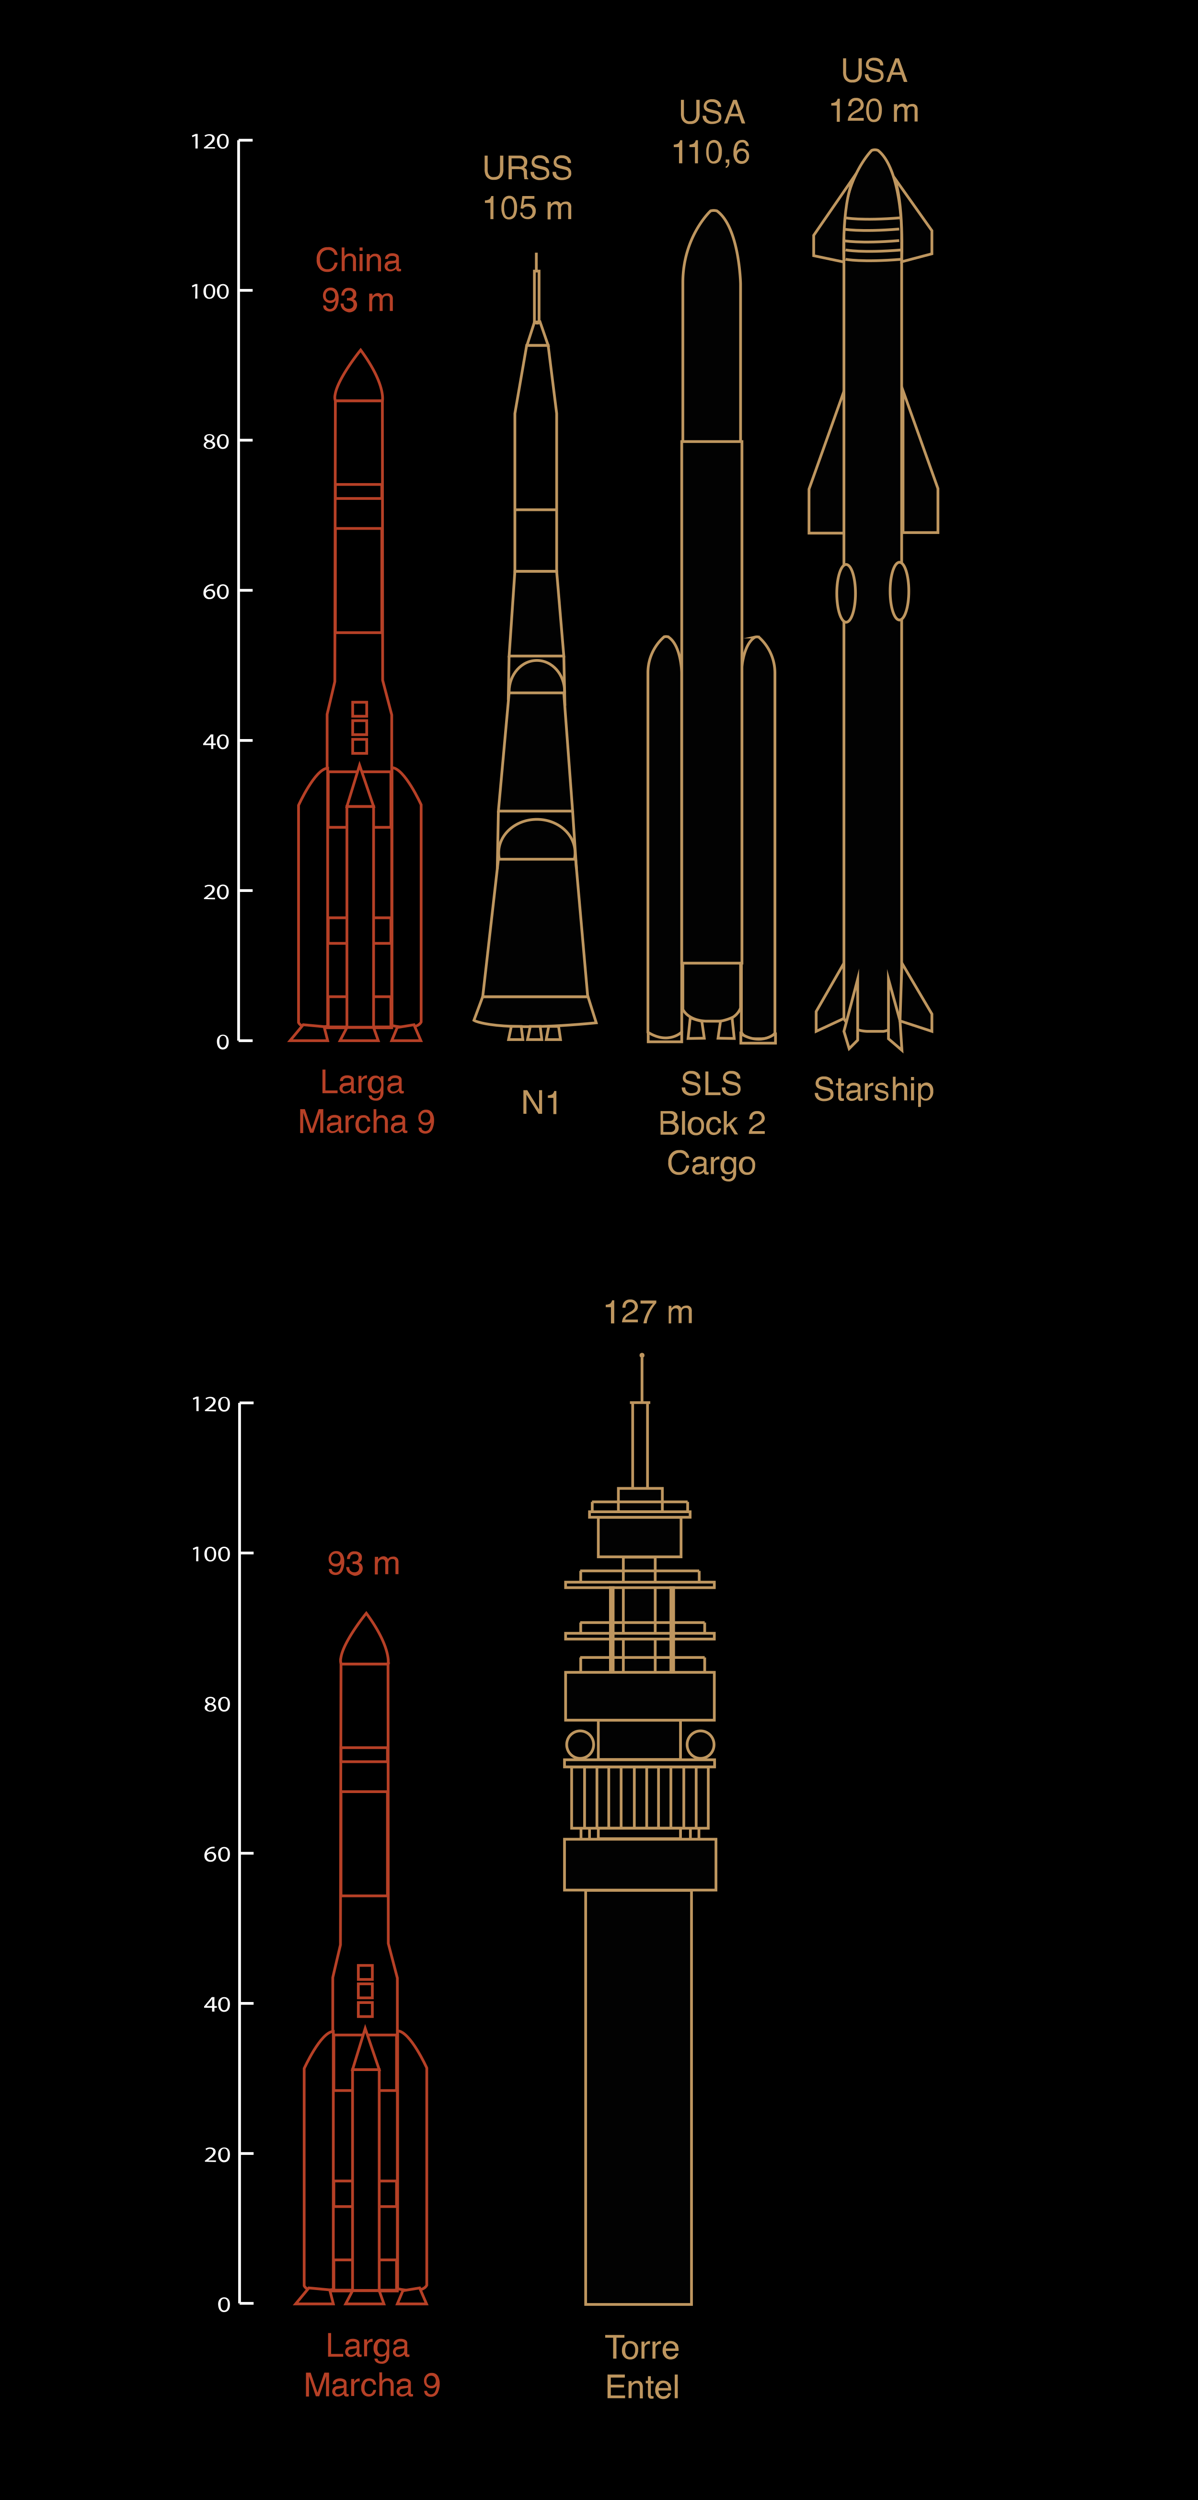 <svg id="Layer_1" data-name="Layer 1" xmlns="http://www.w3.org/2000/svg" viewBox="0 0 435.8 909.28"><defs><style>.cls-1{stroke:#b64026;}.cls-1,.cls-11,.cls-4,.cls-6,.cls-7{stroke-miterlimit:10;}.cls-11,.cls-2,.cls-4,.cls-7{fill:none;}.cls-3{fill:#fff;}.cls-11,.cls-4{stroke:#fff;}.cls-5,.cls-6{fill:#020202;}.cls-5,.cls-6,.cls-7{stroke:#be965f;}.cls-5{stroke-linecap:round;stroke-linejoin:round;}.cls-8{isolation:isolate;}.cls-9{fill:#b64026;}.cls-10{fill:#be965f;}.cls-11{stroke-width:6px;}</style></defs><rect width="435.8" height="909.28"/><path class="cls-1" d="M131.2,127.3s-8.4,10.3-9.3,16.3a4.12,4.12,0,0,0,.1,2.2h17.1C139.1,145.9,140.5,139.9,131.2,127.3Z" transform="translate(0 0)"/><polygon class="cls-1" points="119 373.8 142.5 373.8 142.5 260 139.2 247.4 139.1 145.8 122 145.8 121.8 247.9 119 259.8 119 373.8"/><path class="cls-1" d="M142.6,373s8.9,2.1,10.6-1.3v-79s-6-13.3-10.6-13.5Z" transform="translate(0 0)"/><path class="cls-1" d="M119.2,373.2s-8.9,2.1-10.6-1.3v-79s6-13.3,10.6-13.5Z" transform="translate(0 0)"/><polygon class="cls-1" points="126.2 373.7 123.7 378.5 137.6 378.5 135.9 373.7 126.2 373.7"/><polygon class="cls-1" points="110.3 372.7 105.5 378.5 119.2 378.5 117.9 373.4 110.3 372.7"/><polygon class="cls-1" points="144.5 373.7 142.5 378.5 153.1 378.5 150.6 372.7 144.5 373.7"/><rect class="cls-1" x="128.3" y="255.4" width="5.1" height="5.1"/><rect class="cls-1" x="128.3" y="262.1" width="5.1" height="5.1"/><rect class="cls-1" x="128.3" y="268.9" width="5.1" height="5.1"/><rect class="cls-1" x="122" y="192.2" width="16.9" height="37.9"/><rect class="cls-1" x="122" y="176.2" width="16.9" height="5.1"/><rect class="cls-1" x="119.4" y="280.7" width="22.8" height="20.2"/><rect class="cls-1" x="119.4" y="333.8" width="22.8" height="9.3"/><rect class="cls-1" x="119.4" y="362.5" width="22.8" height="11"/><rect class="cls-1" x="126.2" y="293.3" width="9.7" height="80.3"/><polygon class="cls-1" points="130.8 278.3 126.2 293.3 135.9 293.3 130.8 278.3"/><line class="cls-2" x1="86.8" y1="378.5" x2="86.8" y2="370.3"/><path class="cls-3" d="M83.2,378.9c0,1.8-.8,2.8-2.2,2.8-1.2,0-2-1-2.1-2.7s.9-2.7,2.2-2.7S83.2,377.2,83.2,378.9Zm-3.4,0c0,1.4.5,2.1,1.3,2.1s1.3-.9,1.3-2.2-.4-2.1-1.3-2.1S79.8,377.5,79.8,378.9Z" transform="translate(0 0)"/><path class="cls-3" d="M74.2,327v-.4l.7-.5c1.6-1.3,2.3-2,2.3-2.8,0-.5-.3-1-1.2-1a2.11,2.11,0,0,0-1.3.5l-.3-.5a2.73,2.73,0,0,1,1.8-.5c1.3,0,1.9.8,1.9,1.5,0,1-.8,1.8-2.2,2.8l-.5.4h2.8v.6Z" transform="translate(0 0)"/><path class="cls-3" d="M83.2,324.3c0,1.8-.8,2.8-2.2,2.8-1.2,0-2-1-2.1-2.7s.9-2.7,2.2-2.7S83.2,322.6,83.2,324.3Zm-3.4.1c0,1.4.5,2.1,1.3,2.1s1.3-.9,1.3-2.2-.4-2.1-1.3-2.1-1.3.7-1.3,2.2Z" transform="translate(0 0)"/><path class="cls-3" d="M76.8,272.4V271H73.9v-.5l2.8-3.4h.9v3.3h.9v.6h-.9v1.4Zm0-2v-2.6h0c-.2.3-.3.5-.5.8l-1.5,1.8h2Z" transform="translate(0 0)"/><path class="cls-3" d="M83.2,269.7c0,1.8-.8,2.8-2.2,2.8-1.2,0-2-1-2.1-2.7s.9-2.7,2.2-2.7S83.2,268,83.2,269.7Zm-3.4.1c0,1.4.5,2.1,1.3,2.1s1.3-.9,1.3-2.2-.4-2.1-1.3-2.1-1.3.7-1.3,2.2Z" transform="translate(0 0)"/><path class="cls-3" d="M77.7,213h-.6a2.35,2.35,0,0,0-2.2,1.9h0a2,2,0,0,1,1.5-.6,1.77,1.77,0,0,1,1.9,1.5v.2a1.92,1.92,0,0,1-2,1.9h-.1a2.05,2.05,0,0,1-2.2-2v-.3a3.19,3.19,0,0,1,1.1-2.4,3.86,3.86,0,0,1,2-.8h.6Zm-.2,3.1a1.2,1.2,0,0,0-1.1-1.2h-.2a1.43,1.43,0,0,0-1.2.6.37.37,0,0,0-.1.3,1.42,1.42,0,0,0,1.2,1.5h.2a1.13,1.13,0,0,0,1.2-1.1Z" transform="translate(0 0)"/><path class="cls-3" d="M83.2,215.1c0,1.8-.8,2.8-2.2,2.8-1.2,0-2-1-2.1-2.7s.9-2.7,2.2-2.7S83.2,213.4,83.2,215.1Zm-3.4.1c0,1.4.5,2.1,1.3,2.1s1.3-.9,1.3-2.2S82,213,81.1,213,79.8,213.7,79.8,215.2Z" transform="translate(0 0)"/><path class="cls-3" d="M74.1,161.9c0-.7.5-1.1,1.2-1.4h0a1.19,1.19,0,0,1-1-1.2c0-.8.8-1.4,1.9-1.4s1.8.6,1.8,1.3a1.43,1.43,0,0,1-1,1.2h0c.8.3,1.3.7,1.3,1.4,0,.9-.9,1.5-2.1,1.5S74.1,162.6,74.1,161.9Zm3.3,0c0-.6-.5-.9-1.4-1.1-.7.2-1.1.6-1.1,1.1a1.06,1.06,0,0,0,1.2,1c.8,0,1.3-.5,1.3-1Zm-2.3-2.7c0,.5.5.8,1.2,1,.5-.2,1-.5,1-1s-.3-.9-1.1-.9-1.1.4-1.1.9Z" transform="translate(0 0)"/><path class="cls-3" d="M83.2,160.5c0,1.8-.8,2.8-2.2,2.8-1.2,0-2-1-2.1-2.7s.9-2.7,2.2-2.7S83.2,158.8,83.2,160.5Zm-3.4.1c0,1.4.5,2.1,1.3,2.1s1.3-.9,1.3-2.2-.4-2.1-1.3-2.1S79.8,159.1,79.8,160.6Z" transform="translate(0 0)"/><path class="cls-3" d="M71.1,104h0l-1.1.5-.2-.6,1.3-.6h.7v5.3H71l.1-4.6Z" transform="translate(0 0)"/><path class="cls-3" d="M78.3,105.9c0,1.8-.8,2.8-2.2,2.8-1.2,0-2.1-1-2.1-2.7s.9-2.7,2.2-2.7S78.3,104.2,78.3,105.9Zm-3.4.1c0,1.4.5,2.2,1.3,2.2s1.3-.8,1.3-2.2-.4-2.2-1.3-2.2S74.9,104.5,74.9,106Z" transform="translate(0 0)"/><path class="cls-3" d="M83.2,105.9c0,1.8-.8,2.8-2.2,2.8-1.2,0-2-1-2.1-2.7s.9-2.7,2.2-2.7S83.2,104.2,83.2,105.9Zm-3.4.1c0,1.4.5,2.2,1.3,2.2s1.3-.8,1.3-2.2-.4-2.2-1.3-2.2S79.8,104.5,79.8,106Z" transform="translate(0 0)"/><path class="cls-3" d="M71.1,49.4h0l-1.1.5-.2-.6,1.4-.6h.7V54h-.8Z" transform="translate(0 0)"/><path class="cls-3" d="M74.2,54v-.4l.7-.5c1.6-1.3,2.3-2,2.3-2.8,0-.5-.3-1-1.2-1a2.11,2.11,0,0,0-1.3.5l-.3-.5a3.45,3.45,0,0,1,1.8-.5c1.3,0,1.9.8,1.9,1.5,0,1-.8,1.8-2.2,2.8l-.5.4h2.8V54Z" transform="translate(0 0)"/><path class="cls-3" d="M83.2,51.3c0,1.8-.8,2.8-2.2,2.8-1.2,0-2-1-2.1-2.7s.9-2.7,2.2-2.7S83.2,49.6,83.2,51.3Zm-3.4.1c0,1.4.5,2.2,1.3,2.2s1.3-.8,1.3-2.2-.4-2.2-1.3-2.2S79.8,50,79.8,51.4Z" transform="translate(0 0)"/><line class="cls-4" x1="86.8" y1="378.5" x2="86.8" y2="51"/><line class="cls-4" x1="86.8" y1="378.5" x2="91.9" y2="378.5"/><line class="cls-4" x1="86.8" y1="323.9" x2="91.9" y2="323.9"/><line class="cls-4" x1="86.8" y1="269.3" x2="91.9" y2="269.3"/><line class="cls-4" x1="86.8" y1="214.7" x2="91.9" y2="214.7"/><line class="cls-4" x1="86.8" y1="160.1" x2="91.9" y2="160.1"/><line class="cls-4" x1="86.8" y1="105.6" x2="91.9" y2="105.6"/><line class="cls-4" x1="86.8" y1="51" x2="91.9" y2="51"/><path class="cls-5" d="M258.5,76.7s-10.1,9.3-10.1,26.1V367.1s1.7,4,8.4,4.3h6s4.9-.5,6.6-4.8V103.2s-.4-20.5-8.6-26.5A4.48,4.48,0,0,0,258.5,76.7Z" transform="translate(0 0)"/><path class="cls-6" d="M241.6,231.6a17.4,17.4,0,0,0-5.9,12.9v131s1,2,4.9,2.1h3.5s2.9-.3,3.9-2.4V244.7s-.2-10.2-5-13.1A3.3,3.3,0,0,0,241.6,231.6Z" transform="translate(0 0)"/><path class="cls-6" d="M276,231.7a17.45,17.45,0,0,1,5.9,13v131s-1,2-4.9,2.1h-3.5s-2.9-.3-3.8-2.4V244.8s.2-10.2,5-13.1A2.85,2.85,0,0,1,276,231.7Z" transform="translate(0 0)"/><rect class="cls-6" x="248" y="160.6" width="21.9" height="189.7"/><path class="cls-6" d="M262.1,371.4l-.9,6.2,5.9.1-.8-7.6A18.7,18.7,0,0,1,262.1,371.4Z" transform="translate(0 0)"/><path class="cls-6" d="M255.3,371.4l.9,6.2-5.9.1.8-7.6A18.7,18.7,0,0,0,255.3,371.4Z" transform="translate(0 0)"/><path class="cls-6" d="M235.8,375.5v3.4H248v-3.5C248,375.3,243.3,380.1,235.8,375.5Z" transform="translate(0 0)"/><path class="cls-6" d="M269.5,376v3.4h12.6v-3.6C282.1,375.7,277.3,380.6,269.5,376Z" transform="translate(0 0)"/><polygon class="cls-7" points="187.3 207.8 202.5 207.8 202.5 150.4 199.4 125.6 191.6 125.6 187.3 150.4 187.3 207.8"/><polygon class="cls-6" points="187.3 207.8 185.2 238.6 205.1 238.6 202.5 207.8 187.3 207.8"/><path class="cls-6" d="M172.4,371.1s7.1,4.5,44.5.9l-3-9.5H175.6Z" transform="translate(0 0)"/><line class="cls-4" x1="185.2" y1="252" x2="205.1" y2="252"/><ellipse class="cls-6" cx="195.3" cy="251.6" rx="10.1" ry="11.4"/><ellipse class="cls-6" cx="195.3" cy="310.2" rx="13.9" ry="12.2"/><polygon class="cls-6" points="185.2 252 205.1 252 208.3 295 181.3 295 185.2 252"/><polygon class="cls-6" points="181.3 312.5 209.4 312.5 213.8 362.5 175.6 362.5 181.3 312.5"/><line class="cls-7" x1="185.2" y1="238.6" x2="184.9" y2="254.6"/><line class="cls-7" x1="205.1" y1="238.6" x2="205.5" y2="256.7"/><line class="cls-7" x1="181.3" y1="295" x2="180.9" y2="316"/><line class="cls-7" x1="208.3" y1="295" x2="209.7" y2="316"/><line class="cls-7" x1="187.3" y1="185.4" x2="202.5" y2="185.4"/><line class="cls-7" x1="195.1" y1="91.9" x2="195.1" y2="121.4"/><path class="cls-6" d="M194.4,117.2a1.83,1.83,0,0,0,2.1,0l2.9,8.4h-7.7Z" transform="translate(0 0)"/><rect class="cls-6" x="194.4" y="98.6" width="1.7" height="18.5"/><path class="cls-6" d="M317.1,54.7S307,64.8,307,83.1V370.4s1.7,4.4,8.4,4.7h6s4.9-.6,6.6-5.2V83.5s-.4-22.3-8.6-28.8A3.05,3.05,0,0,0,317.1,54.7Z" transform="translate(0 0)"/><polygon class="cls-6" points="307 142.3 294.3 177.9 294.3 193.9 307 193.9 307 142.3"/><polygon class="cls-6" points="328.5 142.1 341.2 177.7 341.2 193.7 328.5 193.7 328.5 142.1"/><polygon class="cls-6" points="307 350.3 296.9 367.9 296.9 375.1 307 370.4 307 350.3"/><polygon class="cls-6" points="312 356.1 312 378.3 308.9 381.4 307 375.1 312 356.1"/><polygon class="cls-6" points="323.2 356.1 323.2 377.8 328.1 382 327.4 371.3 323.2 356.1"/><polygon class="cls-6" points="328.1 350.3 339 368.8 339 375.1 327.4 371.3 328.1 350.3"/><path class="cls-6" d="M311.5,63.1,296,85.6V93l11,2.3C307,95.2,305.9,71.8,311.5,63.1Z" transform="translate(0 0)"/><path class="cls-6" d="M325.1,64.3,339,83.9v8.4l-11,2.9S328.9,72.6,325.1,64.3Z" transform="translate(0 0)"/><path class="cls-7" d="M307.4,79.2s5.8,1.2,20.4,0" transform="translate(0 0)"/><path class="cls-7" d="M306.7,83.3s5.8,1.2,20.4,0" transform="translate(0 0)"/><path class="cls-7" d="M306.7,87.5s5.8,1.2,20.4,0" transform="translate(0 0)"/><path class="cls-7" d="M307.6,90.9s5.8,1.2,20.4,0" transform="translate(0 0)"/><path class="cls-7" d="M307.6,94.3s5.8,1.2,20.4,0" transform="translate(0 0)"/><ellipse class="cls-6" cx="307.8" cy="215.8" rx="3.4" ry="10.5"/><ellipse class="cls-6" cx="327.2" cy="215" rx="3.4" ry="10.5"/><polygon class="cls-6" points="186 373.3 185 378.1 190.2 378.1 189.6 373.3 186 373.3"/><polygon class="cls-6" points="192.9 373.3 191.9 378.1 197.1 378.1 196.5 373.3 192.9 373.3"/><polygon class="cls-6" points="199.6 373.3 198.7 378.1 203.9 378.1 203.2 373.3 199.6 373.3"/><g class="cls-8"><path class="cls-9" d="M117.2,389h1.2v7.6h4.4v1h-5.5V389Z" transform="translate(0 0)"/><path class="cls-9" d="M127.1,393.8a.55.55,0,0,0,.5-.3c0-.1.1-.2.1-.4a.81.81,0,0,0-.4-.8,1.82,1.82,0,0,0-1.1-.2,1.46,1.46,0,0,0-1.2.4,4.88,4.88,0,0,0-.3.7h-1a1.7,1.7,0,0,1,.8-1.6,3.1,3.1,0,0,1,1.7-.5,3.42,3.42,0,0,1,1.8.4,1.36,1.36,0,0,1,.7,1.3v3.6a.37.37,0,0,0,.1.3c.1.1.1.1.3.1h.4v.8c-.2,0-.3.1-.4.1h-.4a.81.81,0,0,1-.8-.4c-.1-.1-.1-.3-.2-.6a2.18,2.18,0,0,1-.9.7,2.77,2.77,0,0,1-1.3.3,1.88,1.88,0,0,1-2-1.8,2.17,2.17,0,0,1,.5-1.4,2,2,0,0,1,1.4-.6Zm-2.2,2.9a1.14,1.14,0,0,0,.8.3,2.28,2.28,0,0,0,1.1-.3,1.51,1.51,0,0,0,.9-1.4v-.8a.76.76,0,0,1-.5.2c-.2,0-.4.1-.6.1l-.6.1a6.37,6.37,0,0,0-.9.2,1.05,1.05,0,0,0-.5.9A1.08,1.08,0,0,0,124.9,396.7Z" transform="translate(0 0)"/><path class="cls-9" d="M130.5,391.3h1v1.1a3.28,3.28,0,0,1,.6-.8,1.61,1.61,0,0,1,1.1-.5h.3v1.1h-.4a1.66,1.66,0,0,0-1.2.5,1.59,1.59,0,0,0-.4,1.2v3.6h-1.1v-6.2Z" transform="translate(0 0)"/><path class="cls-9" d="M137.9,391.6a1.7,1.7,0,0,1,.6.6v-.8h1v5.7a3.58,3.58,0,0,1-.4,1.9,2.47,2.47,0,0,1-2.5,1.3,3.1,3.1,0,0,1-1.7-.5,1.84,1.84,0,0,1-.8-1.4h1.1a4.88,4.88,0,0,0,.3.7,1.81,1.81,0,0,0,2.7-.5,6.25,6.25,0,0,0,.2-1.8,1.78,1.78,0,0,1-.8.7,3.73,3.73,0,0,1-1.2.2,2.41,2.41,0,0,1-1.8-.7,3.29,3.29,0,0,1-.8-2.4,3.74,3.74,0,0,1,.8-2.5,2.32,2.32,0,0,1,1.9-.9A1.81,1.81,0,0,1,137.9,391.6Zm.2,1.1a1.43,1.43,0,0,0-1.2-.6,1.5,1.5,0,0,0-1.5,1,6.05,6.05,0,0,0-.2,1.5,2.54,2.54,0,0,0,.4,1.6,1.43,1.43,0,0,0,1.2.6,1.54,1.54,0,0,0,1.6-1,2.9,2.9,0,0,0,.3-1.4A3.78,3.78,0,0,0,138.1,392.7Z" transform="translate(0 0)"/><path class="cls-9" d="M144.5,393.8a.55.55,0,0,0,.5-.3c0-.1.1-.2.1-.4a.81.81,0,0,0-.4-.8,1.82,1.82,0,0,0-1.1-.2,1.46,1.46,0,0,0-1.2.4,4.88,4.88,0,0,0-.3.7h-1a1.7,1.7,0,0,1,.8-1.6,3.1,3.1,0,0,1,1.7-.5,3.42,3.42,0,0,1,1.8.4,1.36,1.36,0,0,1,.7,1.3v3.6a.37.37,0,0,0,.1.3c.1.1.1.1.3.1h.4v.8c-.2,0-.3.1-.4.1h-.4a.81.81,0,0,1-.8-.4c-.1-.1-.1-.3-.2-.6a2.18,2.18,0,0,1-.9.7,2.77,2.77,0,0,1-1.3.3,1.88,1.88,0,0,1-2-1.8,2.17,2.17,0,0,1,.5-1.4,2,2,0,0,1,1.4-.6Zm-2.2,2.9a1.14,1.14,0,0,0,.8.3,2.28,2.28,0,0,0,1.1-.3,1.51,1.51,0,0,0,.9-1.4v-.8a.76.76,0,0,1-.5.2c-.2,0-.4.1-.6.1l-.6.1a6.37,6.37,0,0,0-.9.2,1.05,1.05,0,0,0-.5.9A.59.59,0,0,0,142.3,396.7Z" transform="translate(0 0)"/></g><g class="cls-8"><path class="cls-9" d="M109.2,403.4h1.7l2.5,7.3,2.5-7.3h1.7V412h-1.1v-7.3L114,412h-1.2l-2.5-7.3v7.4h-1.1Z" transform="translate(0 0)"/><path class="cls-9" d="M122.5,408.2a.55.55,0,0,0,.5-.3c0-.1.1-.2.1-.4a.81.81,0,0,0-.4-.8,1.82,1.82,0,0,0-1.1-.2,1.46,1.46,0,0,0-1.2.4,4.88,4.88,0,0,0-.3.7h-1a1.7,1.7,0,0,1,.8-1.6,3.1,3.1,0,0,1,1.7-.5,3.42,3.42,0,0,1,1.8.4,1.36,1.36,0,0,1,.7,1.3v3.6a.37.37,0,0,0,.1.3c.1.1.1.1.3.1h.4v.8c-.2,0-.3.1-.4.1h-.4a.81.81,0,0,1-.8-.4c-.1-.1-.1-.3-.2-.6a2.18,2.18,0,0,1-.9.7,2.77,2.77,0,0,1-1.3.3,1.88,1.88,0,0,1-2-1.8,2.17,2.17,0,0,1,.5-1.4,2,2,0,0,1,1.4-.6Zm-2.3,2.9a1.14,1.14,0,0,0,.8.3,2.28,2.28,0,0,0,1.1-.3,1.51,1.51,0,0,0,.9-1.4v-.8a.76.76,0,0,1-.5.2c-.2,0-.4.1-.6.1l-.6.1a6.37,6.37,0,0,0-.9.2,1.05,1.05,0,0,0-.5.9A1.08,1.08,0,0,0,120.2,411.1Z" transform="translate(0 0)"/><path class="cls-9" d="M125.8,405.7h1v1.1a3.28,3.28,0,0,1,.6-.8,1.61,1.61,0,0,1,1.1-.5h.3v1.1h-.4a1.66,1.66,0,0,0-1.2.5,1.59,1.59,0,0,0-.4,1.2v3.6h-1.1v-6.2Z" transform="translate(0 0)"/><path class="cls-9" d="M133.9,406.1a2.53,2.53,0,0,1,.8,1.8h-1a3,3,0,0,0-.4-1,1.25,1.25,0,0,0-1.1-.4,1.31,1.31,0,0,0-1.4,1,3.81,3.81,0,0,0-.3,1.6,2.73,2.73,0,0,0,.4,1.6,1.49,1.49,0,0,0,1.3.6,1.16,1.16,0,0,0,1-.4,2.81,2.81,0,0,0,.5-1.1h1a2.61,2.61,0,0,1-.9,1.8,2.79,2.79,0,0,1-1.8.6,2.52,2.52,0,0,1-2-.9,3.23,3.23,0,0,1-.7-2.2,4,4,0,0,1,.8-2.6,2.52,2.52,0,0,1,2-.9A2.43,2.43,0,0,1,133.9,406.1Z" transform="translate(0 0)"/><path class="cls-9" d="M135.8,403.4h1.1v3.2a4.62,4.62,0,0,1,.7-.7,2.5,2.5,0,0,1,1.3-.3,2,2,0,0,1,1.9,1,2.65,2.65,0,0,1,.3,1.4v4H140v-4a2.15,2.15,0,0,0-.2-1,1.29,1.29,0,0,0-1.1-.5,2.08,2.08,0,0,0-1.2.5c-.4.3-.5.9-.5,1.7V412h-1.1v-8.6Z" transform="translate(0 0)"/><path class="cls-9" d="M145.8,408.2a.55.55,0,0,0,.5-.3c0-.1.1-.2.1-.4a.81.81,0,0,0-.4-.8,1.82,1.82,0,0,0-1.1-.2,1.46,1.46,0,0,0-1.2.4,4.88,4.88,0,0,0-.3.7h-1a1.7,1.7,0,0,1,.8-1.6,3.1,3.1,0,0,1,1.7-.5,3.42,3.42,0,0,1,1.8.4,1.36,1.36,0,0,1,.7,1.3v3.6a.37.37,0,0,0,.1.3c.1.1.1.1.3.1h.4v.8c-.2,0-.3.1-.4.1h-.4a.81.81,0,0,1-.8-.4c-.1-.1-.1-.3-.2-.6a2.18,2.18,0,0,1-.9.7,2.77,2.77,0,0,1-1.3.3,1.88,1.88,0,0,1-2-1.8,2.17,2.17,0,0,1,.5-1.4,2,2,0,0,1,1.4-.6Zm-2.2,2.9a1.14,1.14,0,0,0,.8.3,2.28,2.28,0,0,0,1.1-.3,1.51,1.51,0,0,0,.9-1.4v-.8a.76.76,0,0,1-.5.2c-.2,0-.4.1-.6.1l-.6.1a6.37,6.37,0,0,0-.9.2,1.05,1.05,0,0,0-.5.9C143.2,410.6,143.4,410.9,143.6,411.1Z" transform="translate(0 0)"/><path class="cls-9" d="M153.3,410a1.27,1.27,0,0,0,.7,1.2,1.85,1.85,0,0,0,.7.2,1.76,1.76,0,0,0,1.3-.6,5.24,5.24,0,0,0,.8-2.6,1.76,1.76,0,0,1-.9.8,2.15,2.15,0,0,1-1.1.2,2.56,2.56,0,0,1-1.9-.8,2.64,2.64,0,0,1-.7-1.9,2.88,2.88,0,0,1,.7-2,2.58,2.58,0,0,1,2.1-.9,2.5,2.5,0,0,1,2.5,1.7,5.27,5.27,0,0,1,.4,2.3,7.63,7.63,0,0,1-.5,2.7,2.73,2.73,0,0,1-2.6,2,2.88,2.88,0,0,1-1.9-.6,1.91,1.91,0,0,1-.6-1.6h1Zm2.7-2.1a2.21,2.21,0,0,0,0-2.8,1.69,1.69,0,0,0-2.4,0,2,2,0,0,0-.5,1.4,1.84,1.84,0,0,0,.4,1.3,1.73,1.73,0,0,0,1.3.5A2.14,2.14,0,0,0,156,407.9Z" transform="translate(0 0)"/></g><g class="cls-8"><path class="cls-9" d="M121.8,90.7a3.21,3.21,0,0,1,1,2h-1.1a2,2,0,0,0-.8-1.3,2.54,2.54,0,0,0-1.6-.5,2.88,2.88,0,0,0-2.1.9,3.65,3.65,0,0,0-.8,2.7,4.09,4.09,0,0,0,.7,2.5,2.32,2.32,0,0,0,2.1.9,2.22,2.22,0,0,0,2-1,3.75,3.75,0,0,0,.5-1.4h1.1a3.6,3.6,0,0,1-3.8,3.4,3.66,3.66,0,0,1-2.5-.9,4.64,4.64,0,0,1-1.3-3.7,4.45,4.45,0,0,1,1-3.1,3.54,3.54,0,0,1,3-1.3A3.16,3.16,0,0,1,121.8,90.7Z" transform="translate(0 0)"/><path class="cls-9" d="M124.2,90h1.1v3.2a4.62,4.62,0,0,1,.7-.7,2.5,2.5,0,0,1,1.3-.3,2,2,0,0,1,1.9,1,2.65,2.65,0,0,1,.3,1.4v4h-1.1v-4a2.15,2.15,0,0,0-.2-1,1.29,1.29,0,0,0-1.1-.5,2.08,2.08,0,0,0-1.2.5c-.4.3-.5.9-.5,1.7v3.3h-1.1V90Z" transform="translate(0 0)"/><path class="cls-9" d="M130.8,90h1.1v1.2h-1.1Zm0,2.4h1.1v6.2h-1.1Z" transform="translate(0 0)"/><path class="cls-9" d="M133.5,92.4h1v.9a3.24,3.24,0,0,1,.9-.8,2,2,0,0,1,1.1-.2,1.81,1.81,0,0,1,1.8.9,2.81,2.81,0,0,1,.3,1.5v4h-1.1v-4a2,2,0,0,0-.2-.9,1,1,0,0,0-1-.6c-.2,0-.5,0-.6.1a3.51,3.51,0,0,0-.8.5.86.86,0,0,0-.3.6c0,.2-.1.5-.1.9v3.3h-1.1V92.4Z" transform="translate(0 0)"/><path class="cls-9" d="M143.5,94.8a.55.55,0,0,0,.5-.3c0-.1.1-.2.1-.4a.81.81,0,0,0-.4-.8,1.82,1.82,0,0,0-1.1-.2,1.46,1.46,0,0,0-1.2.4,4.88,4.88,0,0,0-.3.7h-1a1.7,1.7,0,0,1,.8-1.6,3.1,3.1,0,0,1,1.7-.5,3.42,3.42,0,0,1,1.8.4,1.36,1.36,0,0,1,.7,1.3v3.6a.37.37,0,0,0,.1.3c.1.1.1.1.3.1h.4v.8c-.2,0-.3.1-.4.1h-.4a.81.81,0,0,1-.8-.4c-.1-.1-.1-.3-.2-.6a2.18,2.18,0,0,1-.9.7,2.77,2.77,0,0,1-1.3.3,1.88,1.88,0,0,1-2-1.8,2.17,2.17,0,0,1,.5-1.4,2,2,0,0,1,1.4-.6Zm-2.2,2.9a1.14,1.14,0,0,0,.8.3,2.28,2.28,0,0,0,1.1-.3,1.51,1.51,0,0,0,.9-1.4v-.8a.76.76,0,0,1-.5.2c-.2,0-.4.1-.6.1l-.6.1a6.37,6.37,0,0,0-.9.2,1.05,1.05,0,0,0-.5.9A.91.91,0,0,0,141.3,97.7Z" transform="translate(0 0)"/></g><g class="cls-8"><path class="cls-9" d="M118.6,111a1.27,1.27,0,0,0,.7,1.2,1.85,1.85,0,0,0,.7.2,1.76,1.76,0,0,0,1.3-.6,5.24,5.24,0,0,0,.8-2.6,1.76,1.76,0,0,1-.9.8,2.15,2.15,0,0,1-1.1.2,2.56,2.56,0,0,1-1.9-.8,2.64,2.64,0,0,1-.7-1.9,2.88,2.88,0,0,1,.7-2,2.58,2.58,0,0,1,2.1-.9,2.5,2.5,0,0,1,2.5,1.7,5.27,5.27,0,0,1,.4,2.3,7.63,7.63,0,0,1-.5,2.7,2.73,2.73,0,0,1-2.6,2,2.88,2.88,0,0,1-1.9-.6,1.91,1.91,0,0,1-.6-1.6h1Zm2.8-2.1a2.21,2.21,0,0,0,0-2.8,1.69,1.69,0,0,0-2.4,0,2,2,0,0,0-.5,1.4,1.84,1.84,0,0,0,.4,1.3,1.73,1.73,0,0,0,1.3.5A2.84,2.84,0,0,0,121.4,108.9Z" transform="translate(0 0)"/><path class="cls-9" d="M124.6,112.4a3.22,3.22,0,0,1-.7-2H125a2.13,2.13,0,0,0,.3,1.2,1.81,1.81,0,0,0,1.5.7,1.7,1.7,0,0,0,1.3-.4,1.61,1.61,0,0,0,.5-1.1,1.36,1.36,0,0,0-.5-1.2,2.81,2.81,0,0,0-1.5-.3h-.4v-.9h.5a3,3,0,0,0,1-.2,1.41,1.41,0,0,0,.3-2.2,1.21,1.21,0,0,0-1-.3,1.58,1.58,0,0,0-1.5.7,8.11,8.11,0,0,0-.3,1.1h-1a2.73,2.73,0,0,1,.4-1.6,2.36,2.36,0,0,1,2.3-1.2,3,3,0,0,1,2,.6,1.94,1.94,0,0,1,.7,1.7,2,2,0,0,1-.4,1.3,1.79,1.79,0,0,1-.7.5,1.83,1.83,0,0,1,1,.7,2.5,2.5,0,0,1,.4,1.3,2.79,2.79,0,0,1-.8,2,3.11,3.11,0,0,1-2.2.8A4.18,4.18,0,0,1,124.6,112.4Z" transform="translate(0 0)"/><path class="cls-9" d="M134.5,106.8h1v.9a4.62,4.62,0,0,1,.7-.7,2.14,2.14,0,0,1,1.2-.4,1.59,1.59,0,0,1,1.2.4c.2.1.3.3.5.6a1.78,1.78,0,0,1,.8-.7,3.59,3.59,0,0,1,1.1-.2,1.75,1.75,0,0,1,1.7.9,2.55,2.55,0,0,1,.2,1.3v4.2h-1.1v-4.4a1.22,1.22,0,0,0-.3-.9,1.08,1.08,0,0,0-.8-.2,1.5,1.5,0,0,0-1.1.4,1.81,1.81,0,0,0-.4,1.4v3.7h-1.1V109a2,2,0,0,0-.2-.9,1,1,0,0,0-.9-.4,1.61,1.61,0,0,0-1.1.5,2.46,2.46,0,0,0-.5,1.7v3.3h-1.1v-6.4Z" transform="translate(0 0)"/></g><path class="cls-10" d="M190.4,396.5h1.4l4.3,7v-7h1.1v8.6h-1.3l-4.4-7v7h-1.1Z" transform="translate(0 0)"/><path class="cls-10" d="M199.3,399.2v-.8a4,4,0,0,0,1.6-.4,2.23,2.23,0,0,0,.7-1.2h.8v8.4h-1.1v-5.9h-2Z" transform="translate(0 0)"/><g class="cls-8"><path class="cls-10" d="M177.4,56.6v5.3a2.93,2.93,0,0,0,.4,1.6,1.81,1.81,0,0,0,1.8.9c1,0,1.7-.3,2-1a3.34,3.34,0,0,0,.3-1.5V56.6h1.2v4.8a4.94,4.94,0,0,1-.4,2.4,3.08,3.08,0,0,1-3,1.6,3,3,0,0,1-3-1.6,5.46,5.46,0,0,1-.4-2.4V56.6Z" transform="translate(0 0)"/><path class="cls-10" d="M185,56.6h4a3.51,3.51,0,0,1,1.6.3,2,2,0,0,1,1.2,2,2.77,2.77,0,0,1-.3,1.3,1.76,1.76,0,0,1-.9.8,2.18,2.18,0,0,1,.8.5,1.61,1.61,0,0,1,.3,1.1v1.2c0,.3,0,.6.1.7a.7.7,0,0,0,.4.5v.2h-1.4c0-.1-.1-.2-.1-.3a2.64,2.64,0,0,0-.1-.7l-.1-1.4a1.06,1.06,0,0,0-.6-1.1,2.51,2.51,0,0,0-1-.2h-2.7v3.7H185Zm3.8,4a2.5,2.5,0,0,0,1.3-.3,1.62,1.62,0,0,0-.2-2.5,2.51,2.51,0,0,0-1-.2h-2.8v2.9h2.7Z" transform="translate(0 0)"/><path class="cls-10" d="M194.3,62.5a2.13,2.13,0,0,0,.3,1.2,2.26,2.26,0,0,0,2,.9,5,5,0,0,0,1.2-.2,1.27,1.27,0,0,0,1-1.3,1.05,1.05,0,0,0-.4-1,3.75,3.75,0,0,0-1.4-.5l-1.2-.3a5.35,5.35,0,0,1-1.6-.6,1.94,1.94,0,0,1-.8-1.6,2.56,2.56,0,0,1,.8-1.9,3.17,3.17,0,0,1,2.3-.7,3.51,3.51,0,0,1,2.3.7,2.45,2.45,0,0,1,.9,2.1h-1.1a2.82,2.82,0,0,0-.4-1.1,2.48,2.48,0,0,0-1.8-.7,2.08,2.08,0,0,0-1.5.4,1.39,1.39,0,0,0-.5,1,1.05,1.05,0,0,0,.5.9,10.42,10.42,0,0,0,1.6.5l1.2.3a3.2,3.2,0,0,1,1.3.5,2.2,2.2,0,0,1,.8,1.8,2,2,0,0,1-1,2,4.75,4.75,0,0,1-2.4.6,3.74,3.74,0,0,1-2.5-.8,2.79,2.79,0,0,1-.9-2.2Z" transform="translate(0 0)"/><path class="cls-10" d="M202.3,62.5a2.13,2.13,0,0,0,.3,1.2,2.26,2.26,0,0,0,2,.9,5,5,0,0,0,1.2-.2,1.27,1.27,0,0,0,1-1.3,1.05,1.05,0,0,0-.4-1,3.75,3.75,0,0,0-1.4-.5l-1.2-.3a5.35,5.35,0,0,1-1.6-.6,1.94,1.94,0,0,1-.8-1.6,2.56,2.56,0,0,1,.8-1.9,3.17,3.17,0,0,1,2.3-.7,3.51,3.51,0,0,1,2.3.7,2.45,2.45,0,0,1,.9,2.1h-1.1a2.82,2.82,0,0,0-.4-1.1,2.48,2.48,0,0,0-1.8-.7,2.08,2.08,0,0,0-1.5.4,1.39,1.39,0,0,0-.5,1,1.05,1.05,0,0,0,.5.9,10.42,10.42,0,0,0,1.6.5l1.2.3a3.2,3.2,0,0,1,1.3.5,2.2,2.2,0,0,1,.8,1.8,2,2,0,0,1-1,2,4.75,4.75,0,0,1-2.4.6,3.74,3.74,0,0,1-2.5-.8,2.79,2.79,0,0,1-.9-2.2Z" transform="translate(0 0)"/></g><g class="cls-8"><path class="cls-10" d="M176.4,73.7v-.8a4,4,0,0,0,1.6-.4,2.23,2.23,0,0,0,.7-1.2h.8v8.4h-1.1V73.8h-2Z" transform="translate(0 0)"/><path class="cls-10" d="M187.5,72.6a5.55,5.55,0,0,1,.6,2.8,7.39,7.39,0,0,1-.5,2.8,2.45,2.45,0,0,1-2.4,1.6,2.22,2.22,0,0,1-2.2-1.3,6,6,0,0,1-.6-2.9,6.25,6.25,0,0,1,.4-2.5,2.52,2.52,0,0,1,2.5-1.9A2.4,2.4,0,0,1,187.5,72.6Zm-1,5.6a5.57,5.57,0,0,0,.5-2.7,5.75,5.75,0,0,0-.4-2.4,1.3,1.3,0,0,0-1.4-.9,1.51,1.51,0,0,0-1.4.9,5.88,5.88,0,0,0-.4,2.6,6.23,6.23,0,0,0,.3,2.1c.3.8.8,1.2,1.4,1.2A2,2,0,0,0,186.5,78.2Z" transform="translate(0 0)"/><path class="cls-10" d="M190.1,77.5a1.35,1.35,0,0,0,.8,1.2,2,2,0,0,0,.9.2,1.68,1.68,0,0,0,1.4-.6,2.11,2.11,0,0,0,.5-1.3,2.17,2.17,0,0,0-.5-1.4,1.54,1.54,0,0,0-1.3-.5,2,2,0,0,0-.9.2,1.87,1.87,0,0,0-.7.6l-.9-.1.6-4.5h4.4v1h-3.6l-.4,2.3c.2-.1.4-.3.6-.3a3.59,3.59,0,0,1,1.1-.2,2.88,2.88,0,0,1,2,.7,2.24,2.24,0,0,1,.8,1.9,3.14,3.14,0,0,1-.7,2.1,2.87,2.87,0,0,1-2.3.9,2.79,2.79,0,0,1-1.8-.6,2.61,2.61,0,0,1-.9-1.8h.9Z" transform="translate(0 0)"/><path class="cls-10" d="M199.4,73.4h1v.9a4.62,4.62,0,0,1,.7-.7,2.14,2.14,0,0,1,1.2-.4,1.59,1.59,0,0,1,1.2.4c.2.1.3.3.5.6a1.78,1.78,0,0,1,.8-.7,3.59,3.59,0,0,1,1.1-.2,1.75,1.75,0,0,1,1.7.9,2.55,2.55,0,0,1,.2,1.3v4.2h-1.1V75.3a1.22,1.22,0,0,0-.3-.9,1.08,1.08,0,0,0-.8-.2,1.5,1.5,0,0,0-1.1.4,1.81,1.81,0,0,0-.4,1.4v3.7H203V75.6a2,2,0,0,0-.2-.9,1,1,0,0,0-.9-.4,1.61,1.61,0,0,0-1.1.5,2.46,2.46,0,0,0-.5,1.7v3.3h-1.1V73.4Z" transform="translate(0 0)"/></g><g class="cls-8"><path class="cls-10" d="M249.3,395.5a2.13,2.13,0,0,0,.3,1.2,2.26,2.26,0,0,0,2,.9,5,5,0,0,0,1.2-.2,1.27,1.27,0,0,0,1-1.3,1.05,1.05,0,0,0-.4-1,3.75,3.75,0,0,0-1.4-.5l-1.2-.3a5.35,5.35,0,0,1-1.6-.6,1.94,1.94,0,0,1-.8-1.6,2.56,2.56,0,0,1,.8-1.9,3.17,3.17,0,0,1,2.3-.7,3.51,3.51,0,0,1,2.3.7,2.45,2.45,0,0,1,.9,2.1h-1.1a2.82,2.82,0,0,0-.4-1.1,2.48,2.48,0,0,0-1.8-.7,2.08,2.08,0,0,0-1.5.4,1.39,1.39,0,0,0-.5,1,1.05,1.05,0,0,0,.5.9,10.42,10.42,0,0,0,1.6.5l1.2.3a3.2,3.2,0,0,1,1.3.5,2.2,2.2,0,0,1,.8,1.8,2,2,0,0,1-1,2,4.75,4.75,0,0,1-2.4.6,3.74,3.74,0,0,1-2.5-.8,2.79,2.79,0,0,1-.9-2.2Z" transform="translate(0 0)"/><path class="cls-10" d="M256.5,389.7h1.2v7.6h4.4v1h-5.5v-8.6Z" transform="translate(0 0)"/><path class="cls-10" d="M263.9,395.5a2.13,2.13,0,0,0,.3,1.2,2.26,2.26,0,0,0,2,.9,5,5,0,0,0,1.2-.2,1.27,1.27,0,0,0,1-1.3,1.05,1.05,0,0,0-.4-1,3.75,3.75,0,0,0-1.4-.5l-1.2-.3a5.35,5.35,0,0,1-1.6-.6,1.94,1.94,0,0,1-.8-1.6,2.56,2.56,0,0,1,.8-1.9,3.17,3.17,0,0,1,2.3-.7,3.51,3.51,0,0,1,2.3.7,2.45,2.45,0,0,1,.9,2.1h-1.1a2.82,2.82,0,0,0-.4-1.1,2.48,2.48,0,0,0-1.8-.7,2.08,2.08,0,0,0-1.5.4,1.39,1.39,0,0,0-.5,1,1.05,1.05,0,0,0,.5.9,10.42,10.42,0,0,0,1.6.5l1.2.3a3.2,3.2,0,0,1,1.3.5,2.2,2.2,0,0,1,.8,1.8,2,2,0,0,1-1,2,4.75,4.75,0,0,1-2.4.6,3.74,3.74,0,0,1-2.5-.8,2.79,2.79,0,0,1-.9-2.2Z" transform="translate(0 0)"/></g><g class="cls-8"><path class="cls-10" d="M240.2,404.1h3.7a2.66,2.66,0,0,1,2.2.9,2.84,2.84,0,0,1,.4,1.2,1.9,1.9,0,0,1-.5,1.3,1.79,1.79,0,0,1-.7.5,4.37,4.37,0,0,1,1,.6,2.11,2.11,0,0,1,.6,1.6,2.46,2.46,0,0,1-.5,1.5,2.8,2.8,0,0,1-2.5,1h-3.6v-8.6Zm3.2,3.6a2.68,2.68,0,0,0,1.1-.2,1.21,1.21,0,0,0,.6-1.2,1,1,0,0,0-.7-1.1,3.09,3.09,0,0,0-1.1-.2h-2.1v2.7Zm.4,4a1.75,1.75,0,0,0,1.5-.6,1.61,1.61,0,0,0,.3-.9,1.34,1.34,0,0,0-.8-1.3,3.73,3.73,0,0,0-1.2-.2h-2.3v3Z" transform="translate(0 0)"/><path class="cls-10" d="M248.1,404.1h1.1v8.6h-1.1Z" transform="translate(0 0)"/><path class="cls-10" d="M255.3,407a2.92,2.92,0,0,1,.8,2.4,4.09,4.09,0,0,1-.7,2.5,2.64,2.64,0,0,1-2.3,1,2.72,2.72,0,0,1-2.1-.9,3.19,3.19,0,0,1-.8-2.4,3.74,3.74,0,0,1,.8-2.5,2.79,2.79,0,0,1,2.2-.9A3,3,0,0,1,255.3,407Zm-.6,4.2a3.42,3.42,0,0,0,.4-1.8,2.65,2.65,0,0,0-.3-1.4,1.55,1.55,0,0,0-1.5-.9,1.51,1.51,0,0,0-1.4.7,3.42,3.42,0,0,0-.4,1.8,3.06,3.06,0,0,0,.4,1.7,1.51,1.51,0,0,0,1.4.7A1.6,1.6,0,0,0,254.7,411.2Z" transform="translate(0 0)"/><path class="cls-10" d="M261.5,406.7a2.53,2.53,0,0,1,.8,1.8h-1a3,3,0,0,0-.4-1,1.25,1.25,0,0,0-1.1-.4,1.31,1.31,0,0,0-1.4,1,3.81,3.81,0,0,0-.3,1.6,2.73,2.73,0,0,0,.4,1.6,1.49,1.49,0,0,0,1.3.6,1.16,1.16,0,0,0,1-.4,2.81,2.81,0,0,0,.5-1.1h1a2.61,2.61,0,0,1-.9,1.8,2.79,2.79,0,0,1-1.8.6,2.52,2.52,0,0,1-2-.9,3.23,3.23,0,0,1-.7-2.2,4,4,0,0,1,.8-2.6,2.52,2.52,0,0,1,2-.9A3,3,0,0,1,261.5,406.7Z" transform="translate(0 0)"/><path class="cls-10" d="M263.4,404.1h1v5l2.7-2.7h1.3l-2.4,2.3,2.5,3.9h-1.3l-2-3.2-.9.8v2.4h-1v-8.5Z" transform="translate(0 0)"/><path class="cls-10" d="M272.8,410.8a5.3,5.3,0,0,1,1.5-1.5l1.1-.7a3.47,3.47,0,0,0,1.1-.8,1.52,1.52,0,0,0-1.1-2.7,1.65,1.65,0,0,0-1.5.8,3.73,3.73,0,0,0-.2,1.2h-1.1a3.42,3.42,0,0,1,.4-1.8,2.62,2.62,0,0,1,2.4-1.2,2.56,2.56,0,0,1,2.1.8,2.84,2.84,0,0,1,.7,1.7,2.19,2.19,0,0,1-.7,1.7,7.64,7.64,0,0,1-1.5,1l-.8.4a3.49,3.49,0,0,0-.9.6,1.9,1.9,0,0,0-.7,1.1h4.6v1h-5.8A3.17,3.17,0,0,1,272.8,410.8Z" transform="translate(0 0)"/></g><g class="cls-8"><path class="cls-10" d="M249.7,419.1a3.21,3.21,0,0,1,1,2h-1.1a2,2,0,0,0-.8-1.3,2.54,2.54,0,0,0-1.6-.5,2.88,2.88,0,0,0-2.1.9,3.65,3.65,0,0,0-.8,2.7,4.09,4.09,0,0,0,.7,2.5,2.32,2.32,0,0,0,2.1.9,2.22,2.22,0,0,0,2-1,3.75,3.75,0,0,0,.5-1.4h1.1a3.6,3.6,0,0,1-3.8,3.4,3.66,3.66,0,0,1-2.5-.9,4.64,4.64,0,0,1-1.3-3.7,4.45,4.45,0,0,1,1-3.1,3.54,3.54,0,0,1,3-1.3A3.16,3.16,0,0,1,249.7,419.1Z" transform="translate(0 0)"/><path class="cls-10" d="M255.4,423.3a.55.55,0,0,0,.5-.3c0-.1.1-.2.1-.4a.81.81,0,0,0-.4-.8,1.82,1.82,0,0,0-1.1-.2,1.46,1.46,0,0,0-1.2.4,4.88,4.88,0,0,0-.3.7h-1a1.7,1.7,0,0,1,.8-1.6,3.1,3.1,0,0,1,1.7-.5,3.42,3.42,0,0,1,1.8.4,1.36,1.36,0,0,1,.7,1.3v3.6a.37.37,0,0,0,.1.3c.1.1.1.1.3.1h.4v.8c-.2,0-.3.1-.4.1H257a.81.81,0,0,1-.8-.4c-.1-.1-.1-.3-.2-.6a2.18,2.18,0,0,1-.9.7,2.77,2.77,0,0,1-1.3.3,1.88,1.88,0,0,1-2-1.8,2.17,2.17,0,0,1,.5-1.4,2,2,0,0,1,1.4-.6Zm-2.2,2.8a1.14,1.14,0,0,0,.8.3,2.28,2.28,0,0,0,1.1-.3,1.51,1.51,0,0,0,.9-1.4v-.8a.76.76,0,0,1-.5.2c-.2,0-.4.1-.6.1l-.6.1a6.37,6.37,0,0,0-.9.2,1.05,1.05,0,0,0-.5.9C252.8,425.7,252.9,425.9,253.2,426.1Z" transform="translate(0 0)"/><path class="cls-10" d="M258.7,420.8h1v1.1a3.28,3.28,0,0,1,.6-.8,1.61,1.61,0,0,1,1.1-.5h.3v1.1h-.4a1.66,1.66,0,0,0-1.2.5,1.59,1.59,0,0,0-.4,1.2V427h-1.1v-6.2Z" transform="translate(0 0)"/><path class="cls-10" d="M266.2,421a1.7,1.7,0,0,1,.6.6v-.8h1v5.7a3.58,3.58,0,0,1-.4,1.9,2.47,2.47,0,0,1-2.5,1.3,3.1,3.1,0,0,1-1.7-.5,1.84,1.84,0,0,1-.8-1.4h1.1a4.88,4.88,0,0,0,.3.7,1.81,1.81,0,0,0,2.7-.5,6.25,6.25,0,0,0,.2-1.8,1.78,1.78,0,0,1-.8.7,3.73,3.73,0,0,1-1.2.2,2.41,2.41,0,0,1-1.8-.7,3.29,3.29,0,0,1-.8-2.4,3.74,3.74,0,0,1,.8-2.5,2.32,2.32,0,0,1,1.9-.9A4.67,4.67,0,0,1,266.2,421Zm.1,1.2a1.43,1.43,0,0,0-1.2-.6,1.5,1.5,0,0,0-1.5,1,6.05,6.05,0,0,0-.2,1.5,2.54,2.54,0,0,0,.4,1.6,1.43,1.43,0,0,0,1.2.6,1.54,1.54,0,0,0,1.6-1,2.9,2.9,0,0,0,.3-1.4A3.37,3.37,0,0,0,266.3,422.2Z" transform="translate(0 0)"/><path class="cls-10" d="M273.9,421.4a2.92,2.92,0,0,1,.8,2.4,4.09,4.09,0,0,1-.7,2.5,2.64,2.64,0,0,1-2.3,1,2.72,2.72,0,0,1-2.1-.9,3.19,3.19,0,0,1-.8-2.4,3.74,3.74,0,0,1,.8-2.5,2.79,2.79,0,0,1,2.2-.9A2.86,2.86,0,0,1,273.9,421.4Zm-.6,4.2a3.42,3.42,0,0,0,.4-1.8,2.65,2.65,0,0,0-.3-1.4,1.55,1.55,0,0,0-1.5-.9,1.51,1.51,0,0,0-1.4.7,3.42,3.42,0,0,0-.4,1.8,3.06,3.06,0,0,0,.4,1.7,1.51,1.51,0,0,0,1.4.7A1.49,1.49,0,0,0,273.3,425.6Z" transform="translate(0 0)"/></g><g class="cls-8"><path class="cls-10" d="M248.8,36.3v5.3a2.93,2.93,0,0,0,.4,1.6,1.81,1.81,0,0,0,1.8.9c1,0,1.7-.3,2-1a3.34,3.34,0,0,0,.3-1.5V36.3h1.2v4.8a4.94,4.94,0,0,1-.4,2.4,3.08,3.08,0,0,1-3,1.6,3,3,0,0,1-3-1.6,5.46,5.46,0,0,1-.4-2.4V36.3Z" transform="translate(0 0)"/><path class="cls-10" d="M256.9,42.1a2.13,2.13,0,0,0,.3,1.2,2.26,2.26,0,0,0,2,.9,5,5,0,0,0,1.2-.2,1.27,1.27,0,0,0,1-1.3,1.05,1.05,0,0,0-.4-1,3.75,3.75,0,0,0-1.4-.5l-1.2-.3a5.35,5.35,0,0,1-1.6-.6,1.94,1.94,0,0,1-.8-1.6,2.56,2.56,0,0,1,.8-1.9,3.17,3.17,0,0,1,2.3-.7,3.51,3.51,0,0,1,2.3.7,2.45,2.45,0,0,1,.9,2.1h-1.1a2.82,2.82,0,0,0-.4-1.1,2.48,2.48,0,0,0-1.8-.7,2.08,2.08,0,0,0-1.5.4,1.39,1.39,0,0,0-.5,1,1.05,1.05,0,0,0,.5.9,10.42,10.42,0,0,0,1.6.5l1.2.3a3.2,3.2,0,0,1,1.3.5,2.2,2.2,0,0,1,.8,1.8,2,2,0,0,1-1,2,4.75,4.75,0,0,1-2.4.6,3.74,3.74,0,0,1-2.5-.8,2.79,2.79,0,0,1-.9-2.2Z" transform="translate(0 0)"/><path class="cls-10" d="M266.7,36.3H268l3.1,8.6h-1.3l-.9-2.6h-3.4l-.9,2.6h-1.2Zm1.9,5.1-1.3-3.8-1.4,3.8Z" transform="translate(0 0)"/></g><g class="cls-8"><path class="cls-10" d="M245.1,53.4v-.8a4,4,0,0,0,1.6-.4,2.23,2.23,0,0,0,.7-1.2h.8v8.4H247V53.5h-1.9Z" transform="translate(0 0)"/><path class="cls-10" d="M250.8,53.4v-.8a4,4,0,0,0,1.6-.4,2.23,2.23,0,0,0,.7-1.2h.8v8.4h-1.1V53.5h-2Z" transform="translate(0 0)"/><path class="cls-10" d="M262,52.3a5.55,5.55,0,0,1,.6,2.8,7.39,7.39,0,0,1-.5,2.8,2.45,2.45,0,0,1-2.4,1.6,2.22,2.22,0,0,1-2.2-1.3,6,6,0,0,1-.6-2.9,6.25,6.25,0,0,1,.4-2.5,2.52,2.52,0,0,1,4.7-.5Zm-1.1,5.6a5.57,5.57,0,0,0,.5-2.7,5.75,5.75,0,0,0-.4-2.4,1.3,1.3,0,0,0-1.4-.9,1.51,1.51,0,0,0-1.4.9,5.88,5.88,0,0,0-.4,2.6,6.23,6.23,0,0,0,.3,2.1c.3.8.8,1.2,1.4,1.2A2.19,2.19,0,0,0,260.9,57.9Z" transform="translate(0 0)"/><path class="cls-10" d="M264,60.5q.45,0,.6-.6a.9.9,0,0,0,.1-.5v-.2H264V58h1.3v1.2a2.13,2.13,0,0,1-.3,1.2,1.53,1.53,0,0,1-1,.7Z" transform="translate(0 0)"/><path class="cls-10" d="M271.8,51.6a2.4,2.4,0,0,1,.6,1.5h-1a6.89,6.89,0,0,0-.3-.8,1.25,1.25,0,0,0-1.2-.5,1.6,1.6,0,0,0-1.4.8,6.42,6.42,0,0,0-.6,2.4,1.76,1.76,0,0,1,.9-.8,2,2,0,0,1,1.1-.2,2.41,2.41,0,0,1,1.8.7,2.63,2.63,0,0,1,.8,2,2.88,2.88,0,0,1-.7,2,2.58,2.58,0,0,1-2.1.9,2.52,2.52,0,0,1-2-.9,4.65,4.65,0,0,1-.9-3,7.66,7.66,0,0,1,.4-2.7,2.74,2.74,0,0,1,2.7-2.1A2.11,2.11,0,0,1,271.8,51.6Zm-.7,6.4a2,2,0,0,0,.4-1.3,1.92,1.92,0,0,0-.4-1.2,1.49,1.49,0,0,0-1.3-.6,1.66,1.66,0,0,0-1.2.5,2,2,0,0,0-.5,1.4,1.9,1.9,0,0,0,.5,1.3,1.73,1.73,0,0,0,1.3.5A1.43,1.43,0,0,0,271.1,58Z" transform="translate(0 0)"/></g><path class="cls-10" d="M297.6,397.5a2.13,2.13,0,0,0,.3,1.2,2.26,2.26,0,0,0,2,.9,5,5,0,0,0,1.2-.2,1.27,1.27,0,0,0,1-1.3,1.05,1.05,0,0,0-.4-1,3.75,3.75,0,0,0-1.4-.5l-1.2-.3a5.35,5.35,0,0,1-1.6-.6,1.94,1.94,0,0,1-.8-1.6,2.56,2.56,0,0,1,.8-1.9,3.17,3.17,0,0,1,2.3-.7,3.51,3.51,0,0,1,2.3.7,2.45,2.45,0,0,1,.9,2.1h-1a2.82,2.82,0,0,0-.4-1.1,2.48,2.48,0,0,0-1.8-.7,2.08,2.08,0,0,0-1.5.4,1.39,1.39,0,0,0-.5,1,1.05,1.05,0,0,0,.5.9,10.42,10.42,0,0,0,1.6.5l1.2.3a3.2,3.2,0,0,1,1.3.5,2.2,2.2,0,0,1,.8,1.8,2,2,0,0,1-1,2,4.75,4.75,0,0,1-2.4.6,3.74,3.74,0,0,1-2.5-.8,2.79,2.79,0,0,1-.9-2.2Z" transform="translate(0 0)"/><path class="cls-10" d="M304.9,392.2H306V394h1v.9h-1V399c0,.2.1.4.2.4s.2.1.4.1h.4v.8c-.1,0-.2.1-.4.1h-.4a1.05,1.05,0,0,1-1-.4,1.69,1.69,0,0,1-.3-1v-4.2h-.8V394h.8v-1.8Z" transform="translate(0 0)"/><path class="cls-10" d="M311.4,396.5a.55.55,0,0,0,.5-.3c0-.1.1-.2.1-.4a.81.81,0,0,0-.4-.8,1.82,1.82,0,0,0-1.1-.2,1.46,1.46,0,0,0-1.2.4,4.88,4.88,0,0,0-.3.7h-1a1.7,1.7,0,0,1,.8-1.6,3.1,3.1,0,0,1,1.7-.5,3.42,3.42,0,0,1,1.8.4,1.36,1.36,0,0,1,.7,1.3v3.6a.37.37,0,0,0,.1.3c.1.1.1.1.3.1h.4v.8c-.2,0-.3.1-.4.1H313a.81.81,0,0,1-.8-.4c-.1-.1-.1-.3-.2-.6a2.18,2.18,0,0,1-.9.7,2.77,2.77,0,0,1-1.3.3,1.88,1.88,0,0,1-2-1.8,2.17,2.17,0,0,1,.5-1.4,2,2,0,0,1,1.4-.6Zm-2.2,2.8a1.14,1.14,0,0,0,.8.3,2.28,2.28,0,0,0,1.1-.3,1.51,1.51,0,0,0,.9-1.4v-.8a.76.76,0,0,1-.5.2c-.2,0-.4.1-.6.1l-.6.1a6.37,6.37,0,0,0-.9.2,1.05,1.05,0,0,0-.5.9C308.8,398.9,309,399.1,309.2,399.3Z" transform="translate(0 0)"/><path class="cls-10" d="M314.7,394h1v1.1a3.28,3.28,0,0,1,.6-.8,1.61,1.61,0,0,1,1.1-.5h.3v1.1h-.4a1.66,1.66,0,0,0-1.2.5,1.59,1.59,0,0,0-.4,1.2v3.6h-1.1V394Z" transform="translate(0 0)"/><path class="cls-10" d="M319.3,398.3a1,1,0,0,0,.3.8,1.81,1.81,0,0,0,1.4.5,1.69,1.69,0,0,0,1-.3.81.81,0,0,0,.4-.8.55.55,0,0,0-.4-.6,4.65,4.65,0,0,0-.9-.3l-.8-.2a8.34,8.34,0,0,1-1.2-.4,1.31,1.31,0,0,1-.7-1.2,1.68,1.68,0,0,1,.6-1.4,2.89,2.89,0,0,1,1.7-.6,2.48,2.48,0,0,1,2,.8,1.67,1.67,0,0,1,.4,1.1h-1a1.08,1.08,0,0,0-.3-.7c-.2-.3-.7-.4-1.3-.4a2,2,0,0,0-.9.2.71.71,0,0,0-.3.6.75.75,0,0,0,.4.7,4.88,4.88,0,0,0,.7.3l.7.2a8.09,8.09,0,0,1,1.5.5,1.49,1.49,0,0,1,.6,1.3,1.82,1.82,0,0,1-.6,1.4,2.71,2.71,0,0,1-1.9.6,2.81,2.81,0,0,1-2-.6,2.11,2.11,0,0,1-.6-1.6h1.2Z" transform="translate(0 0)"/><path class="cls-10" d="M324.7,391.6h1.1v3.2a4.62,4.62,0,0,1,.7-.7,2.5,2.5,0,0,1,1.3-.3,2,2,0,0,1,1.9,1,2.65,2.65,0,0,1,.3,1.4v4h-1.1v-4a2.15,2.15,0,0,0-.2-1,1.29,1.29,0,0,0-1.1-.5,2.08,2.08,0,0,0-1.2.5c-.4.3-.5.9-.5,1.7v3.3h-1.1v-8.6Z" transform="translate(0 0)"/><path class="cls-10" d="M331.4,391.7h1.1v1.2h-1.1Zm0,2.3h1.1v6.2h-1.1Z" transform="translate(0 0)"/><path class="cls-10" d="M334,394h1v.8a2.34,2.34,0,0,1,.7-.7,2.84,2.84,0,0,1,1.3-.4,2.5,2.5,0,0,1,1.8.8,3.17,3.17,0,0,1,.7,2.3,3.55,3.55,0,0,1-1.1,2.9,2.45,2.45,0,0,1-1.6.6,2.13,2.13,0,0,1-1.2-.3,1.7,1.7,0,0,1-.6-.6v3.2h-1Zm3.9,4.9a3,3,0,0,0,.5-1.8,5.07,5.07,0,0,0-.2-1.3,1.5,1.5,0,0,0-1.5-1,1.59,1.59,0,0,0-1.5,1.1,6.05,6.05,0,0,0-.2,1.5,3.73,3.73,0,0,0,.2,1.2,1.64,1.64,0,0,0,1.5,1A1.31,1.31,0,0,0,337.9,398.9Z" transform="translate(0 0)"/><g class="cls-8"><path class="cls-10" d="M307.8,21.2v5.3a2.93,2.93,0,0,0,.4,1.6,1.81,1.81,0,0,0,1.8.9c1,0,1.7-.3,2-1a3.34,3.34,0,0,0,.3-1.5V21.2h1.2V26a4.94,4.94,0,0,1-.4,2.4,3.08,3.08,0,0,1-3,1.6,3,3,0,0,1-3-1.6,5.46,5.46,0,0,1-.4-2.4V21.2Z" transform="translate(0 0)"/><path class="cls-10" d="M315.9,27a2.13,2.13,0,0,0,.3,1.2,2.26,2.26,0,0,0,2,.9,5,5,0,0,0,1.2-.2,1.27,1.27,0,0,0,1-1.3,1.05,1.05,0,0,0-.4-1,3.75,3.75,0,0,0-1.4-.5l-1.2-.3a5.35,5.35,0,0,1-1.6-.6,1.94,1.94,0,0,1-.8-1.6,2.56,2.56,0,0,1,.8-1.9,3.17,3.17,0,0,1,2.3-.7,3.51,3.51,0,0,1,2.3.7,2.45,2.45,0,0,1,.9,2.1h-1.1a2.82,2.82,0,0,0-.4-1.1A2.48,2.48,0,0,0,318,22a2.08,2.08,0,0,0-1.5.4,1.39,1.39,0,0,0-.5,1,1.05,1.05,0,0,0,.5.9,10.42,10.42,0,0,0,1.6.5l1.2.3a3.2,3.2,0,0,1,1.3.5,2.2,2.2,0,0,1,.8,1.8,2,2,0,0,1-1,2,4.75,4.75,0,0,1-2.4.6,3.74,3.74,0,0,1-2.5-.8,2.79,2.79,0,0,1-.9-2.2Z" transform="translate(0 0)"/><path class="cls-10" d="M325.7,21.2H327l3.1,8.6h-1.3l-.9-2.6h-3.4l-.9,2.6h-1.2Zm1.9,5.1-1.3-3.8-1.4,3.8Z" transform="translate(0 0)"/></g><g class="cls-8"><path class="cls-10" d="M302.4,38.3v-.8a4,4,0,0,0,1.6-.4,2.23,2.23,0,0,0,.7-1.2h.8v8.4h-1.1V38.4h-2Z" transform="translate(0 0)"/><path class="cls-10" d="M308.8,42.3a5.3,5.3,0,0,1,1.5-1.5l1.1-.7a3.47,3.47,0,0,0,1.1-.8,1.52,1.52,0,0,0-1.1-2.7,1.65,1.65,0,0,0-1.5.8,3.73,3.73,0,0,0-.2,1.2h-1.1a3.42,3.42,0,0,1,.4-1.8,2.62,2.62,0,0,1,2.4-1.2,2.56,2.56,0,0,1,2.1.8,2.84,2.84,0,0,1,.7,1.7,2.19,2.19,0,0,1-.7,1.7,7.64,7.64,0,0,1-1.5,1l-.8.4a3.49,3.49,0,0,0-.9.6,1.9,1.9,0,0,0-.7,1.1h4.6v1h-5.8A3.73,3.73,0,0,1,308.8,42.3Z" transform="translate(0 0)"/><path class="cls-10" d="M320.2,37.2a5.55,5.55,0,0,1,.6,2.8,7.39,7.39,0,0,1-.5,2.8,2.45,2.45,0,0,1-2.4,1.6,2.22,2.22,0,0,1-2.2-1.3,6,6,0,0,1-.6-2.9,6.25,6.25,0,0,1,.4-2.5,2.52,2.52,0,0,1,2.5-1.9A2.3,2.3,0,0,1,320.2,37.2Zm-1,5.5a5.57,5.57,0,0,0,.5-2.7,5.75,5.75,0,0,0-.4-2.4,1.3,1.3,0,0,0-1.4-.9,1.51,1.51,0,0,0-1.4.9,5.88,5.88,0,0,0-.4,2.6,6.23,6.23,0,0,0,.3,2.1c.3.8.8,1.2,1.4,1.2A1.6,1.6,0,0,0,319.2,42.7Z" transform="translate(0 0)"/><path class="cls-10" d="M325.4,37.9h1v.9a4.62,4.62,0,0,1,.7-.7,2.14,2.14,0,0,1,1.2-.4,1.59,1.59,0,0,1,1.2.4c.2.1.3.3.5.6a1.78,1.78,0,0,1,.8-.7,3.59,3.59,0,0,1,1.1-.2,1.75,1.75,0,0,1,1.7.9,2.55,2.55,0,0,1,.2,1.3v4.2h-1.1V39.8a1.22,1.22,0,0,0-.3-.9,1.08,1.08,0,0,0-.8-.2,1.5,1.5,0,0,0-1.1.4,1.81,1.81,0,0,0-.4,1.4v3.7H329V40.1a2,2,0,0,0-.2-.9,1,1,0,0,0-.9-.4,1.61,1.61,0,0,0-1.1.5,2.46,2.46,0,0,0-.5,1.7v3.3h-1.1V37.9Z" transform="translate(0 0)"/></g><rect class="cls-6" x="213.05" y="687.53" width="38.5" height="150.6"/><rect class="cls-6" x="205.35" y="668.93" width="55.1" height="18.5"/><rect class="cls-6" x="207.95" y="642.63" width="49.7" height="22.3"/><path class="cls-11" d="M211,664.93" transform="translate(0 0)"/><line class="cls-7" x1="214.45" y1="664.93" x2="214.45" y2="669.03"/><line class="cls-7" x1="211.35" y1="664.93" x2="211.35" y2="668.73"/><line class="cls-7" x1="251.15" y1="664.93" x2="251.15" y2="668.93"/><line class="cls-7" x1="254.25" y1="664.93" x2="254.25" y2="669.03"/><rect class="cls-6" x="217.65" y="664.93" width="29.9" height="3.8"/><rect class="cls-6" x="205.35" y="640.03" width="54.6" height="2.6"/><rect class="cls-6" x="217.65" y="625.63" width="29.9" height="14.3"/><rect class="cls-6" x="205.75" y="608.23" width="54.1" height="17.4"/><rect class="cls-6" x="226.75" y="566.33" width="11.6" height="41.9"/><rect class="cls-6" x="217.65" y="551.83" width="30.1" height="14.4"/><rect class="cls-6" x="224.95" y="541.33" width="16" height="8.5"/><rect class="cls-6" x="214.45" y="549.83" width="36.6" height="2"/><ellipse class="cls-6" cx="211.05" cy="634.53" rx="4.9" ry="5"/><ellipse class="cls-6" cx="254.85" cy="634.53" rx="4.9" ry="5"/><rect class="cls-6" x="205.75" y="594.03" width="54.1" height="2.1"/><rect class="cls-6" x="205.75" y="575.43" width="54.1" height="2"/><rect class="cls-6" x="222.05" y="577.43" width="1" height="30.8"/><rect class="cls-6" x="244.05" y="577.43" width="1" height="30.8"/><line class="cls-7" x1="211.05" y1="602.83" x2="256.35" y2="602.83"/><line class="cls-7" x1="211.25" y1="602.83" x2="211.25" y2="608.23"/><line class="cls-7" x1="256.35" y1="602.83" x2="256.35" y2="608.23"/><line class="cls-7" x1="211.05" y1="590.13" x2="256.35" y2="590.13"/><line class="cls-7" x1="211.25" y1="590.13" x2="211.25" y2="593.93"/><line class="cls-7" x1="256.35" y1="590.13" x2="256.35" y2="594.03"/><line class="cls-7" x1="211.05" y1="571.33" x2="254.35" y2="571.33"/><line class="cls-7" x1="211.25" y1="571.33" x2="211.25" y2="575.53"/><line class="cls-7" x1="254.35" y1="571.33" x2="254.35" y2="575.53"/><line class="cls-7" x1="215.35" y1="546.23" x2="250.15" y2="546.23"/><line class="cls-7" x1="215.45" y1="546.23" x2="215.45" y2="549.83"/><line class="cls-7" x1="250.15" y1="546.23" x2="250.15" y2="549.83"/><line class="cls-7" x1="230.15" y1="510.13" x2="230.15" y2="541.33"/><line class="cls-7" x1="235.55" y1="510.13" x2="235.55" y2="541.33"/><line class="cls-7" x1="229.15" y1="510.13" x2="236.55" y2="510.13"/><line class="cls-7" x1="233.55" y1="493.73" x2="233.55" y2="510.13"/><circle class="cls-10" cx="233.55" cy="492.93" r="0.9"/><line class="cls-7" x1="212.65" y1="642.73" x2="212.65" y2="664.63"/><line class="cls-7" x1="217.15" y1="642.93" x2="217.15" y2="664.73"/><line class="cls-7" x1="221.45" y1="642.83" x2="221.45" y2="664.73"/><line class="cls-7" x1="225.95" y1="642.93" x2="225.95" y2="664.83"/><line class="cls-7" x1="230.75" y1="642.83" x2="230.75" y2="664.73"/><line class="cls-7" x1="235.25" y1="643.03" x2="235.25" y2="664.83"/><line class="cls-7" x1="239.55" y1="642.93" x2="239.55" y2="664.83"/><line class="cls-7" x1="244.05" y1="643.03" x2="244.05" y2="664.93"/><line class="cls-7" x1="248.75" y1="642.73" x2="248.75" y2="664.53"/><line class="cls-7" x1="253.25" y1="642.83" x2="253.25" y2="664.73"/><line class="cls-2" x1="87.15" y1="837.73" x2="87.15" y2="829.63"/><path class="cls-3" d="M83.65,838.13c0,1.8-.8,2.8-2.2,2.8-1.2,0-2-1-2.1-2.7s.9-2.7,2.2-2.7S83.65,836.43,83.65,838.13Zm-3.4.1c0,1.4.5,2.1,1.3,2.1s1.3-.9,1.3-2.2-.4-2.1-1.3-2.1S80.25,836.73,80.25,838.23Z" transform="translate(0 0)"/><path class="cls-3" d="M74.55,786.23v-.4l.7-.5c1.6-1.3,2.3-2,2.3-2.8,0-.5-.3-1-1.2-1a2.11,2.11,0,0,0-1.3.5l-.3-.5a2.73,2.73,0,0,1,1.8-.5c1.3,0,1.9.8,1.9,1.5,0,1-.8,1.8-2.2,2.8l-.5.4h2.8v.6Z" transform="translate(0 0)"/><path class="cls-3" d="M83.65,783.63c0,1.8-.8,2.8-2.2,2.8-1.2,0-2-1-2.1-2.7s.9-2.7,2.2-2.7S83.65,781.83,83.65,783.63Zm-3.4,0c0,1.4.5,2.1,1.3,2.1s1.3-.9,1.3-2.2-.4-2.1-1.3-2.1-1.3.8-1.3,2.2Z" transform="translate(0 0)"/><path class="cls-3" d="M77.15,731.63v-1.4h-2.9v-.5l2.8-3.4H78v3.3h.9v.6H78v1.4Zm0-2V727h0c-.2.3-.3.5-.5.8l-1.5,1.8h2Z" transform="translate(0 0)"/><path class="cls-3" d="M83.65,728.93c0,1.8-.8,2.8-2.2,2.8-1.2,0-2-1-2.1-2.7s.9-2.7,2.2-2.7S83.65,727.23,83.65,728.93Zm-3.4.1c0,1.4.5,2.1,1.3,2.1s1.3-.9,1.3-2.2-.4-2.1-1.3-2.1-1.3.8-1.3,2.2Z" transform="translate(0 0)"/><path class="cls-3" d="M78.05,672.23h-.6a2.35,2.35,0,0,0-2.2,1.9h0a2,2,0,0,1,1.5-.6,1.77,1.77,0,0,1,1.9,1.5v.2a1.92,1.92,0,0,1-2,1.9h-.1a2.05,2.05,0,0,1-2.2-2v-.3a3.19,3.19,0,0,1,1.1-2.4,3.86,3.86,0,0,1,2-.8h.6Zm-.2,3.1a1.2,1.2,0,0,0-1.1-1.2h-.2a1.43,1.43,0,0,0-1.2.6.37.37,0,0,0-.1.3,1.42,1.42,0,0,0,1.2,1.5h.2a1.13,1.13,0,0,0,1.2-1.1Z" transform="translate(0 0)"/><path class="cls-3" d="M83.65,674.33c0,1.8-.8,2.8-2.2,2.8-1.2,0-2-1-2.1-2.7s.9-2.7,2.2-2.7S83.65,672.63,83.65,674.33Zm-3.4.1c0,1.4.5,2.1,1.3,2.1s1.3-.9,1.3-2.2-.4-2.1-1.3-2.1S80.25,673,80.25,674.43Z" transform="translate(0 0)"/><path class="cls-3" d="M74.45,621.13c0-.7.5-1.1,1.2-1.4h0a1.19,1.19,0,0,1-1-1.2c0-.8.8-1.4,1.9-1.4s1.8.6,1.8,1.3a1.43,1.43,0,0,1-1,1.2h0c.8.3,1.3.7,1.3,1.4,0,.9-.9,1.5-2.1,1.5S74.45,621.93,74.45,621.13Zm3.4,0c0-.6-.5-.9-1.4-1.1-.7.2-1.1.6-1.1,1.1a1.06,1.06,0,0,0,1.2,1c.8,0,1.3-.5,1.3-1Zm-2.4-2.6c0,.5.5.8,1.2,1,.5-.2,1-.5,1-1s-.3-.9-1.1-.9-1.1.4-1.1.9Z" transform="translate(0 0)"/><path class="cls-3" d="M83.65,619.73c0,1.8-.8,2.8-2.2,2.8-1.2,0-2-1-2.1-2.7s.9-2.7,2.2-2.7S83.65,618.13,83.65,619.73Zm-3.4.1c0,1.4.5,2.1,1.3,2.1s1.3-.9,1.3-2.2-.4-2.1-1.3-2.1S80.25,618.43,80.25,619.83Z" transform="translate(0 0)"/><path class="cls-3" d="M71.45,563.23h0l-1.1.5-.2-.6,1.3-.6h.7v5.3h-.8l.1-4.6Z" transform="translate(0 0)"/><path class="cls-3" d="M78.65,565.13c0,1.8-.8,2.8-2.2,2.8-1.2,0-2.1-1-2.1-2.7s.9-2.7,2.2-2.7S78.65,563.53,78.65,565.13Zm-3.4.1c0,1.4.5,2.2,1.3,2.2s1.3-.8,1.3-2.2-.4-2.2-1.3-2.2S75.25,563.83,75.25,565.23Z" transform="translate(0 0)"/><path class="cls-3" d="M83.65,565.13c0,1.8-.8,2.8-2.2,2.8-1.2,0-2-1-2.1-2.7s.9-2.7,2.2-2.7S83.65,563.53,83.65,565.13Zm-3.4.1c0,1.4.5,2.2,1.3,2.2s1.3-.8,1.3-2.2-.4-2.2-1.3-2.2S80.25,563.83,80.25,565.23Z" transform="translate(0 0)"/><path class="cls-3" d="M71.45,508.63h0l-1.1.5-.2-.6,1.4-.6h.7v5.3h-.8Z" transform="translate(0 0)"/><path class="cls-3" d="M74.55,513.23v-.4l.7-.5c1.6-1.3,2.3-2,2.3-2.8,0-.5-.3-1-1.2-1a2.11,2.11,0,0,0-1.3.5l-.3-.5a3.45,3.45,0,0,1,1.8-.5c1.3,0,1.9.8,1.9,1.5,0,1-.8,1.8-2.2,2.8l-.5.4h2.8v.6Z" transform="translate(0 0)"/><path class="cls-3" d="M83.65,510.63c0,1.8-.8,2.8-2.2,2.8-1.2,0-2-1-2.1-2.7s.9-2.7,2.2-2.7S83.65,508.93,83.65,510.63Zm-3.4,0c0,1.4.5,2.2,1.3,2.2s1.3-.8,1.3-2.2-.4-2.2-1.3-2.2S80.25,509.23,80.25,510.63Z" transform="translate(0 0)"/><line class="cls-4" x1="87.15" y1="837.73" x2="87.15" y2="510.23"/><line class="cls-4" x1="87.15" y1="837.73" x2="92.25" y2="837.73"/><line class="cls-4" x1="87.15" y1="783.23" x2="92.25" y2="783.23"/><line class="cls-4" x1="87.15" y1="728.63" x2="92.25" y2="728.63"/><line class="cls-4" x1="87.15" y1="674.03" x2="92.25" y2="674.03"/><line class="cls-2" x1="87.15" y1="619.43" x2="92.25" y2="619.43"/><line class="cls-4" x1="87.15" y1="564.83" x2="92.25" y2="564.83"/><line class="cls-4" x1="87.15" y1="510.23" x2="92.25" y2="510.23"/><path class="cls-10" d="M227.15,849.23v1h-2.9v7.6h-1.2v-7.6h-2.9v-1Z" transform="translate(0 0)"/><path class="cls-10" d="M231.35,852.23a2.92,2.92,0,0,1,.8,2.4,4.09,4.09,0,0,1-.7,2.5,2.64,2.64,0,0,1-2.3,1,2.72,2.72,0,0,1-2.1-.9,3.19,3.19,0,0,1-.8-2.4,3.74,3.74,0,0,1,.8-2.5,2.79,2.79,0,0,1,2.2-.9A3.23,3.23,0,0,1,231.35,852.23Zm-.7,4.2a3.42,3.42,0,0,0,.4-1.8,2.65,2.65,0,0,0-.3-1.4,1.55,1.55,0,0,0-1.5-.9,1.51,1.51,0,0,0-1.4.7,3.42,3.42,0,0,0-.4,1.8,3.06,3.06,0,0,0,.4,1.7,1.51,1.51,0,0,0,1.4.7A1.39,1.39,0,0,0,230.65,856.43Z" transform="translate(0 0)"/><path class="cls-10" d="M233.45,851.63h1v1.1a3.28,3.28,0,0,1,.6-.8,1.61,1.61,0,0,1,1.1-.5h.3v1.1h-.4a1.66,1.66,0,0,0-1.2.5,1.59,1.59,0,0,0-.4,1.2v3.6h-1.1v-6.2Z" transform="translate(0 0)"/><path class="cls-10" d="M237.45,851.63h1v1.1a3.28,3.28,0,0,1,.6-.8,1.61,1.61,0,0,1,1.1-.5h.3v1.1h-.4a1.66,1.66,0,0,0-1.2.5,1.59,1.59,0,0,0-.4,1.2v3.6h-1.1v-6.2Z" transform="translate(0 0)"/><path class="cls-10" d="M245.35,851.73a3.92,3.92,0,0,1,1,.8,2.1,2.1,0,0,1,.4,1.1,5.31,5.31,0,0,1,.1,1.4h-4.6a2.46,2.46,0,0,0,.5,1.5,1.49,1.49,0,0,0,1.3.6,1.73,1.73,0,0,0,1.3-.5,2.51,2.51,0,0,0,.4-.7h1a1.6,1.6,0,0,1-.3.8,4.23,4.23,0,0,1-.5.7,2.28,2.28,0,0,1-1.2.6,2.48,2.48,0,0,1-.9.1,2.66,2.66,0,0,1-2-.9,3.19,3.19,0,0,1-.8-2.4,4.15,4.15,0,0,1,.8-2.5,2.43,2.43,0,0,1,2.1-.9A3.53,3.53,0,0,1,245.35,851.73Zm.3,2.5a1.8,1.8,0,0,0-.3-1.1,1.6,1.6,0,0,0-1.4-.8,1.66,1.66,0,0,0-1.2.5,1.9,1.9,0,0,0-.5,1.3h3.4Z" transform="translate(0 0)"/><path class="cls-10" d="M221,863.63h6.3v1.1h-5.1v2.6H227v1h-4.8v2.9h5.2v1H221v-8.6Z" transform="translate(0 0)"/><path class="cls-10" d="M228.75,866h1v.9a3.24,3.24,0,0,1,.9-.8,2,2,0,0,1,1.1-.2,1.81,1.81,0,0,1,1.8.9,2.81,2.81,0,0,1,.3,1.5v4h-1.1v-4a2,2,0,0,0-.2-.9,1,1,0,0,0-1-.6c-.2,0-.5,0-.6.1a3.51,3.51,0,0,0-.8.5.86.86,0,0,0-.3.6c0,.2-.1.5-.1.9v3.3h-1.1V866Z" transform="translate(0 0)"/><path class="cls-10" d="M235.65,864.23h1.1V866h1v.9h-1V871c0,.2.1.4.2.4s.2.1.4.1h.4v.8c-.1,0-.2.1-.4.1H237a1.05,1.05,0,0,1-1-.4,1.69,1.69,0,0,1-.3-1v-4.2h-.8v-.9h.8v-1.7Z" transform="translate(0 0)"/><path class="cls-10" d="M242.65,866.13a3.92,3.92,0,0,1,1,.8,2.1,2.1,0,0,1,.4,1.1,5.31,5.31,0,0,1,.1,1.4h-4.6a2.46,2.46,0,0,0,.5,1.5,1.49,1.49,0,0,0,1.3.6,1.73,1.73,0,0,0,1.3-.5,2.51,2.51,0,0,0,.4-.7h1a1.6,1.6,0,0,1-.3.8,4.23,4.23,0,0,1-.5.7,2.28,2.28,0,0,1-1.2.6,2.48,2.48,0,0,1-.9.1,2.66,2.66,0,0,1-2-.9,3.19,3.19,0,0,1-.8-2.4,4.15,4.15,0,0,1,.8-2.5,2.43,2.43,0,0,1,2.1-.9A3.19,3.19,0,0,1,242.65,866.13Zm.4,2.5a1.8,1.8,0,0,0-.3-1.1,1.6,1.6,0,0,0-1.4-.8,1.66,1.66,0,0,0-1.2.5,1.9,1.9,0,0,0-.5,1.3h3.4Z" transform="translate(0 0)"/><path class="cls-10" d="M245.45,863.63h1.1v8.6h-1.1Z" transform="translate(0 0)"/><path class="cls-10" d="M220.35,475.33v-.8a4,4,0,0,0,1.6-.4,2.23,2.23,0,0,0,.7-1.2h.8v8.4h-1.2v-5.9h-1.9Z" transform="translate(0 0)"/><path class="cls-10" d="M226.65,479.33a5.3,5.3,0,0,1,1.5-1.5l1.1-.7a3.47,3.47,0,0,0,1.1-.8,1.52,1.52,0,0,0-1.1-2.7,1.65,1.65,0,0,0-1.5.8,3.73,3.73,0,0,0-.2,1.2h-1.1a3.42,3.42,0,0,1,.4-1.8,2.62,2.62,0,0,1,2.4-1.2,2.56,2.56,0,0,1,2.1.8,2.84,2.84,0,0,1,.7,1.7,2.19,2.19,0,0,1-.7,1.7,7.64,7.64,0,0,1-1.5,1l-.8.4a3.49,3.49,0,0,0-.9.6,1.9,1.9,0,0,0-.7,1.1h4.6v1h-5.8A6.18,6.18,0,0,1,226.65,479.33Z" transform="translate(0 0)"/><path class="cls-10" d="M238.75,473v.9a11.38,11.38,0,0,0-1.1,1.4,14.32,14.32,0,0,0-1.2,2.1c-.3.7-.6,1.4-.8,2a11.79,11.79,0,0,0-.4,1.9h-1.2a15.68,15.68,0,0,1,1.8-4.8,14.65,14.65,0,0,1,1.7-2.4H233V473Z" transform="translate(0 0)"/><path class="cls-10" d="M243.25,474.93h1v.9a4.62,4.62,0,0,1,.7-.7,2.14,2.14,0,0,1,1.2-.4,1.59,1.59,0,0,1,1.2.4c.2.1.3.3.5.6a1.78,1.78,0,0,1,.8-.7,3.59,3.59,0,0,1,1.1-.2,1.75,1.75,0,0,1,1.7.9,2.55,2.55,0,0,1,.2,1.3v4.2h-1.1v-4.4a1.22,1.22,0,0,0-.3-.9,1.08,1.08,0,0,0-.8-.2,1.5,1.5,0,0,0-1.1.4,1.81,1.81,0,0,0-.4,1.4v3.7h-1.1v-4.1a2,2,0,0,0-.2-.9,1,1,0,0,0-.9-.4,1.61,1.61,0,0,0-1.1.5,2.46,2.46,0,0,0-.5,1.7v3.3h-.9v-6.4Z" transform="translate(0 0)"/><path class="cls-1" d="M133.25,586.73S124.85,597,124,603a4.12,4.12,0,0,0,.1,2.2h17.1C141.15,605.33,142.55,599.33,133.25,586.73Z" transform="translate(0 0)"/><polygon class="cls-1" points="121.05 833.23 144.55 833.23 144.55 719.43 141.25 706.83 141.15 605.23 124.05 605.23 123.85 707.33 121.05 719.23 121.05 833.23"/><path class="cls-1" d="M144.65,832.43s8.9,2.1,10.6-1.3v-79s-6-13.3-10.6-13.5Z" transform="translate(0 0)"/><path class="cls-1" d="M121.25,832.63s-8.9,2.1-10.6-1.3v-79s6-13.3,10.6-13.5Z" transform="translate(0 0)"/><polygon class="cls-1" points="128.25 833.13 125.75 837.93 139.65 837.93 137.95 833.13 128.25 833.13"/><polygon class="cls-1" points="112.35 832.13 107.55 837.93 121.25 837.93 119.95 832.83 112.35 832.13"/><polygon class="cls-1" points="146.55 833.13 144.55 837.93 155.15 837.93 152.65 832.13 146.55 833.13"/><rect class="cls-1" x="130.35" y="714.83" width="5.1" height="5.1"/><rect class="cls-1" x="130.35" y="721.53" width="5.1" height="5.1"/><rect class="cls-1" x="130.35" y="728.33" width="5.1" height="5.1"/><rect class="cls-1" x="124.05" y="651.63" width="16.9" height="37.9"/><rect class="cls-1" x="124.05" y="635.63" width="16.9" height="5.1"/><rect class="cls-1" x="121.45" y="740.13" width="22.8" height="20.2"/><rect class="cls-1" x="121.45" y="793.23" width="22.8" height="9.3"/><rect class="cls-1" x="121.45" y="821.93" width="22.8" height="11"/><rect class="cls-1" x="128.25" y="752.73" width="9.7" height="80.3"/><polygon class="cls-1" points="132.85 737.73 128.25 752.73 137.95 752.73 132.85 737.73"/><g class="cls-8"><path class="cls-9" d="M119.25,848.53h1.2v7.6h4.4v1h-5.5v-8.6Z" transform="translate(0 0)"/><path class="cls-9" d="M129.15,853.33a.55.55,0,0,0,.5-.3c0-.1.1-.2.1-.4a.81.81,0,0,0-.4-.8,1.82,1.82,0,0,0-1.1-.2,1.46,1.46,0,0,0-1.2.4,4.88,4.88,0,0,0-.3.7h-1a1.7,1.7,0,0,1,.8-1.6,3.1,3.1,0,0,1,1.7-.5,3.42,3.42,0,0,1,1.8.4,1.36,1.36,0,0,1,.7,1.3v3.6a.37.37,0,0,0,.1.3c.1.1.1.1.3.1h.4v.8c-.2,0-.3.1-.4.1h-.4a.81.81,0,0,1-.8-.4c-.1-.1-.1-.3-.2-.6a2.18,2.18,0,0,1-.9.7,2.77,2.77,0,0,1-1.3.3,1.88,1.88,0,0,1-2-1.8,2.17,2.17,0,0,1,.5-1.4,2,2,0,0,1,1.4-.6Zm-2.2,2.8a1.14,1.14,0,0,0,.8.3,2.28,2.28,0,0,0,1.1-.3,1.51,1.51,0,0,0,.9-1.4v-.8a.76.76,0,0,1-.5.2c-.2,0-.4.1-.6.1l-.6.1a6.37,6.37,0,0,0-.9.2,1.05,1.05,0,0,0-.5.9A.91.91,0,0,0,127,856.13Z" transform="translate(0 0)"/><path class="cls-9" d="M132.55,850.83h1v1.1a3.28,3.28,0,0,1,.6-.8,1.61,1.61,0,0,1,1.1-.5h.3v1.1h-.4a1.66,1.66,0,0,0-1.2.5,1.59,1.59,0,0,0-.4,1.2V857h-1.1v-6.2Z" transform="translate(0 0)"/><path class="cls-9" d="M140,851a1.7,1.7,0,0,1,.6.6v-.8h1v5.7a3.58,3.58,0,0,1-.4,1.9,2.47,2.47,0,0,1-2.5,1.3,3.1,3.1,0,0,1-1.7-.5,1.84,1.84,0,0,1-.8-1.4h1.1a4.88,4.88,0,0,0,.3.7,1.81,1.81,0,0,0,2.7-.5,6.25,6.25,0,0,0,.2-1.8,1.78,1.78,0,0,1-.8.7,3.73,3.73,0,0,1-1.2.2,2.41,2.41,0,0,1-1.8-.7,3.29,3.29,0,0,1-.8-2.4,3.74,3.74,0,0,1,.8-2.5,2.32,2.32,0,0,1,1.9-.9A3.92,3.92,0,0,1,140,851Zm.2,1.2a1.43,1.43,0,0,0-1.2-.6,1.5,1.5,0,0,0-1.5,1,6.05,6.05,0,0,0-.2,1.5,2.54,2.54,0,0,0,.4,1.6,1.43,1.43,0,0,0,1.2.6,1.54,1.54,0,0,0,1.6-1,2.9,2.9,0,0,0,.3-1.4A4.07,4.07,0,0,0,140.15,852.23Z" transform="translate(0 0)"/><path class="cls-9" d="M146.55,853.33a.55.55,0,0,0,.5-.3c0-.1.1-.2.1-.4a.81.81,0,0,0-.4-.8,1.82,1.82,0,0,0-1.1-.2,1.46,1.46,0,0,0-1.2.4,4.88,4.88,0,0,0-.3.7h-1a1.7,1.7,0,0,1,.8-1.6,3.1,3.1,0,0,1,1.7-.5,3.42,3.42,0,0,1,1.8.4,1.36,1.36,0,0,1,.7,1.3v3.6a.37.37,0,0,0,.1.3c.1.1.1.1.3.1h.4v.8c-.2,0-.3.1-.4.1h-.4a.81.81,0,0,1-.8-.4c-.1-.1-.1-.3-.2-.6a2.18,2.18,0,0,1-.9.7,2.77,2.77,0,0,1-1.3.3,1.88,1.88,0,0,1-2-1.8,2.17,2.17,0,0,1,.5-1.4,2,2,0,0,1,1.4-.6Zm-2.3,2.8a1.14,1.14,0,0,0,.8.3,2.28,2.28,0,0,0,1.1-.3,1.51,1.51,0,0,0,.9-1.4v-.8a.76.76,0,0,1-.5.2c-.2,0-.4.1-.6.1l-.6.1a6.37,6.37,0,0,0-.9.2,1.05,1.05,0,0,0-.5.9A.91.91,0,0,0,144.25,856.13Z" transform="translate(0 0)"/></g><g class="cls-8"><path class="cls-9" d="M111.25,862.93H113l2.5,7.3,2.5-7.3h1.7v8.6h-1.1v-7.3l-2.5,7.3h-1.2l-2.5-7.3v7.4h-1.1v-8.7Z" transform="translate(0 0)"/><path class="cls-9" d="M124.45,867.73a.55.55,0,0,0,.5-.3c0-.1.1-.2.1-.4a.81.81,0,0,0-.4-.8,1.82,1.82,0,0,0-1.1-.2,1.46,1.46,0,0,0-1.2.4,4.88,4.88,0,0,0-.3.7h-1a1.7,1.7,0,0,1,.8-1.6,3.1,3.1,0,0,1,1.7-.5,3.42,3.42,0,0,1,1.8.4,1.36,1.36,0,0,1,.7,1.3v3.6a.37.37,0,0,0,.1.3c.1.1.1.1.3.1h.4v.8c-.2,0-.3.1-.4.1h-.4a.81.81,0,0,1-.8-.4c-.1-.1-.1-.3-.2-.6a2.18,2.18,0,0,1-.9.7,2.77,2.77,0,0,1-1.3.3,1.88,1.88,0,0,1-2-1.8,2.17,2.17,0,0,1,.5-1.4,2,2,0,0,1,1.4-.6Zm-2.2,2.8a1.14,1.14,0,0,0,.8.3,2.28,2.28,0,0,0,1.1-.3,1.51,1.51,0,0,0,.9-1.4v-.8a.76.76,0,0,1-.5.2c-.2,0-.4.1-.6.1l-.6.1a6.37,6.37,0,0,0-.9.2,1.05,1.05,0,0,0-.5.9A.91.91,0,0,0,122.25,870.53Z" transform="translate(0 0)"/><path class="cls-9" d="M127.85,865.23h1v1.1a3.28,3.28,0,0,1,.6-.8,1.61,1.61,0,0,1,1.1-.5h.3v1.1h-.4a1.66,1.66,0,0,0-1.2.5,1.59,1.59,0,0,0-.4,1.2v3.6h-1.1v-6.2Z" transform="translate(0 0)"/><path class="cls-9" d="M136,865.53a2.53,2.53,0,0,1,.8,1.8h-1a3,3,0,0,0-.4-1,1.25,1.25,0,0,0-1.1-.4,1.31,1.31,0,0,0-1.4,1,3.81,3.81,0,0,0-.3,1.6,2.73,2.73,0,0,0,.4,1.6,1.49,1.49,0,0,0,1.3.6,1.16,1.16,0,0,0,1-.4,2.81,2.81,0,0,0,.5-1.1h1a2.61,2.61,0,0,1-.9,1.8,2.79,2.79,0,0,1-1.8.6,2.52,2.52,0,0,1-2-.9,3.23,3.23,0,0,1-.7-2.2,4,4,0,0,1,.8-2.6,2.52,2.52,0,0,1,2-.9A3,3,0,0,1,136,865.53Z" transform="translate(0 0)"/><path class="cls-9" d="M137.85,862.83H139V866a4.62,4.62,0,0,1,.7-.7,2.5,2.5,0,0,1,1.3-.3,2,2,0,0,1,1.9,1,2.65,2.65,0,0,1,.3,1.4v4h-1.1v-4a2.15,2.15,0,0,0-.2-1,1.29,1.29,0,0,0-1.1-.5,2.08,2.08,0,0,0-1.2.5c-.4.3-.5.9-.5,1.7v3.3H138v-8.6Z" transform="translate(0 0)"/><path class="cls-9" d="M147.85,867.73a.55.55,0,0,0,.5-.3c0-.1.1-.2.1-.4a.81.81,0,0,0-.4-.8,1.82,1.82,0,0,0-1.1-.2,1.46,1.46,0,0,0-1.2.4,4.88,4.88,0,0,0-.3.7h-1a1.7,1.7,0,0,1,.8-1.6,3.1,3.1,0,0,1,1.7-.5,3.42,3.42,0,0,1,1.8.4,1.36,1.36,0,0,1,.7,1.3v3.6a.37.37,0,0,0,.1.3c.1.1.1.1.3.1h.4v.8c-.2,0-.3.1-.4.1h-.4a.81.81,0,0,1-.8-.4c-.1-.1-.1-.3-.2-.6a2.18,2.18,0,0,1-.9.7,2.77,2.77,0,0,1-1.3.3,1.88,1.88,0,0,1-2-1.8,2.17,2.17,0,0,1,.5-1.4,2,2,0,0,1,1.4-.6Zm-2.2,2.8a1.14,1.14,0,0,0,.8.3,2.28,2.28,0,0,0,1.1-.3,1.51,1.51,0,0,0,.9-1.4v-.8a.76.76,0,0,1-.5.2c-.2,0-.4.1-.6.1l-.6.1a6.37,6.37,0,0,0-.9.2,1.05,1.05,0,0,0-.5.9C145.25,870.13,145.35,870.33,145.65,870.53Z" transform="translate(0 0)"/><path class="cls-9" d="M155.35,869.43a1.27,1.27,0,0,0,.7,1.2,1.85,1.85,0,0,0,.7.2,1.76,1.76,0,0,0,1.3-.6,5.24,5.24,0,0,0,.8-2.6,1.76,1.76,0,0,1-.9.8,2.15,2.15,0,0,1-1.1.2,2.56,2.56,0,0,1-1.9-.8,2.64,2.64,0,0,1-.7-1.9,2.88,2.88,0,0,1,.7-2,2.58,2.58,0,0,1,2.1-.9,2.5,2.5,0,0,1,2.5,1.7,5.27,5.27,0,0,1,.4,2.3,7.63,7.63,0,0,1-.5,2.7,2.73,2.73,0,0,1-2.6,2,2.88,2.88,0,0,1-1.9-.6,1.91,1.91,0,0,1-.6-1.6h1Zm2.7-2.1a2.21,2.21,0,0,0,0-2.8,1.69,1.69,0,0,0-2.4,0,2,2,0,0,0-.5,1.4,1.84,1.84,0,0,0,.4,1.3,1.73,1.73,0,0,0,1.3.5A1.59,1.59,0,0,0,158.05,867.33Z" transform="translate(0 0)"/></g><g class="cls-8"><path class="cls-9" d="M120.65,570.53a1.27,1.27,0,0,0,.7,1.2,1.85,1.85,0,0,0,.7.2,1.76,1.76,0,0,0,1.3-.6,5.24,5.24,0,0,0,.8-2.6,1.76,1.76,0,0,1-.9.8,2.15,2.15,0,0,1-1.1.2,2.56,2.56,0,0,1-1.9-.8,2.64,2.64,0,0,1-.7-1.9,2.88,2.88,0,0,1,.7-2,2.58,2.58,0,0,1,2.1-.9,2.5,2.5,0,0,1,2.5,1.7,5.27,5.27,0,0,1,.4,2.3,7.63,7.63,0,0,1-.5,2.7,2.73,2.73,0,0,1-2.6,2,2.88,2.88,0,0,1-1.9-.6,1.91,1.91,0,0,1-.6-1.6h1Zm2.7-2.2a2.21,2.21,0,0,0,0-2.8,1.69,1.69,0,0,0-2.4,0,2,2,0,0,0-.5,1.4,1.84,1.84,0,0,0,.4,1.3,1.73,1.73,0,0,0,1.3.5A1.59,1.59,0,0,0,123.35,568.33Z" transform="translate(0 0)"/><path class="cls-9" d="M126.65,571.93a3.22,3.22,0,0,1-.7-2h1.1a2.13,2.13,0,0,0,.3,1.2,1.81,1.81,0,0,0,1.5.7,1.7,1.7,0,0,0,1.3-.4,1.61,1.61,0,0,0,.5-1.1,1.36,1.36,0,0,0-.5-1.2,2.81,2.81,0,0,0-1.5-.3h-.4v-.9h.5a3,3,0,0,0,1-.2,1.41,1.41,0,0,0,.3-2.2,1.21,1.21,0,0,0-1-.3,1.58,1.58,0,0,0-1.5.7,8.11,8.11,0,0,0-.3,1.1h-1a2.73,2.73,0,0,1,.4-1.6,2.36,2.36,0,0,1,2.3-1.2,3,3,0,0,1,2,.6,1.94,1.94,0,0,1,.7,1.7,2,2,0,0,1-.4,1.3,1.79,1.79,0,0,1-.7.5,1.83,1.83,0,0,1,1,.7,2.5,2.5,0,0,1,.4,1.3,2.79,2.79,0,0,1-.8,2,3.11,3.11,0,0,1-2.2.8A6.08,6.08,0,0,1,126.65,571.93Z" transform="translate(0 0)"/><path class="cls-9" d="M136.55,566.23h1v.9a4.62,4.62,0,0,1,.7-.7,2.14,2.14,0,0,1,1.2-.4,1.59,1.59,0,0,1,1.2.4c.2.1.3.3.5.6a1.78,1.78,0,0,1,.8-.7,3.59,3.59,0,0,1,1.1-.2,1.75,1.75,0,0,1,1.7.9,2.55,2.55,0,0,1,.2,1.3v4.2h-1.1v-4.4a1.22,1.22,0,0,0-.3-.9,1.08,1.08,0,0,0-.8-.2,1.5,1.5,0,0,0-1.1.4,1.81,1.81,0,0,0-.4,1.4v3.7h-1.1v-4.1a2,2,0,0,0-.2-.9,1,1,0,0,0-.9-.4,1.61,1.61,0,0,0-1.1.5,2.46,2.46,0,0,0-.5,1.7v3.3h-1.1v-6.4Z" transform="translate(0 0)"/></g></svg>